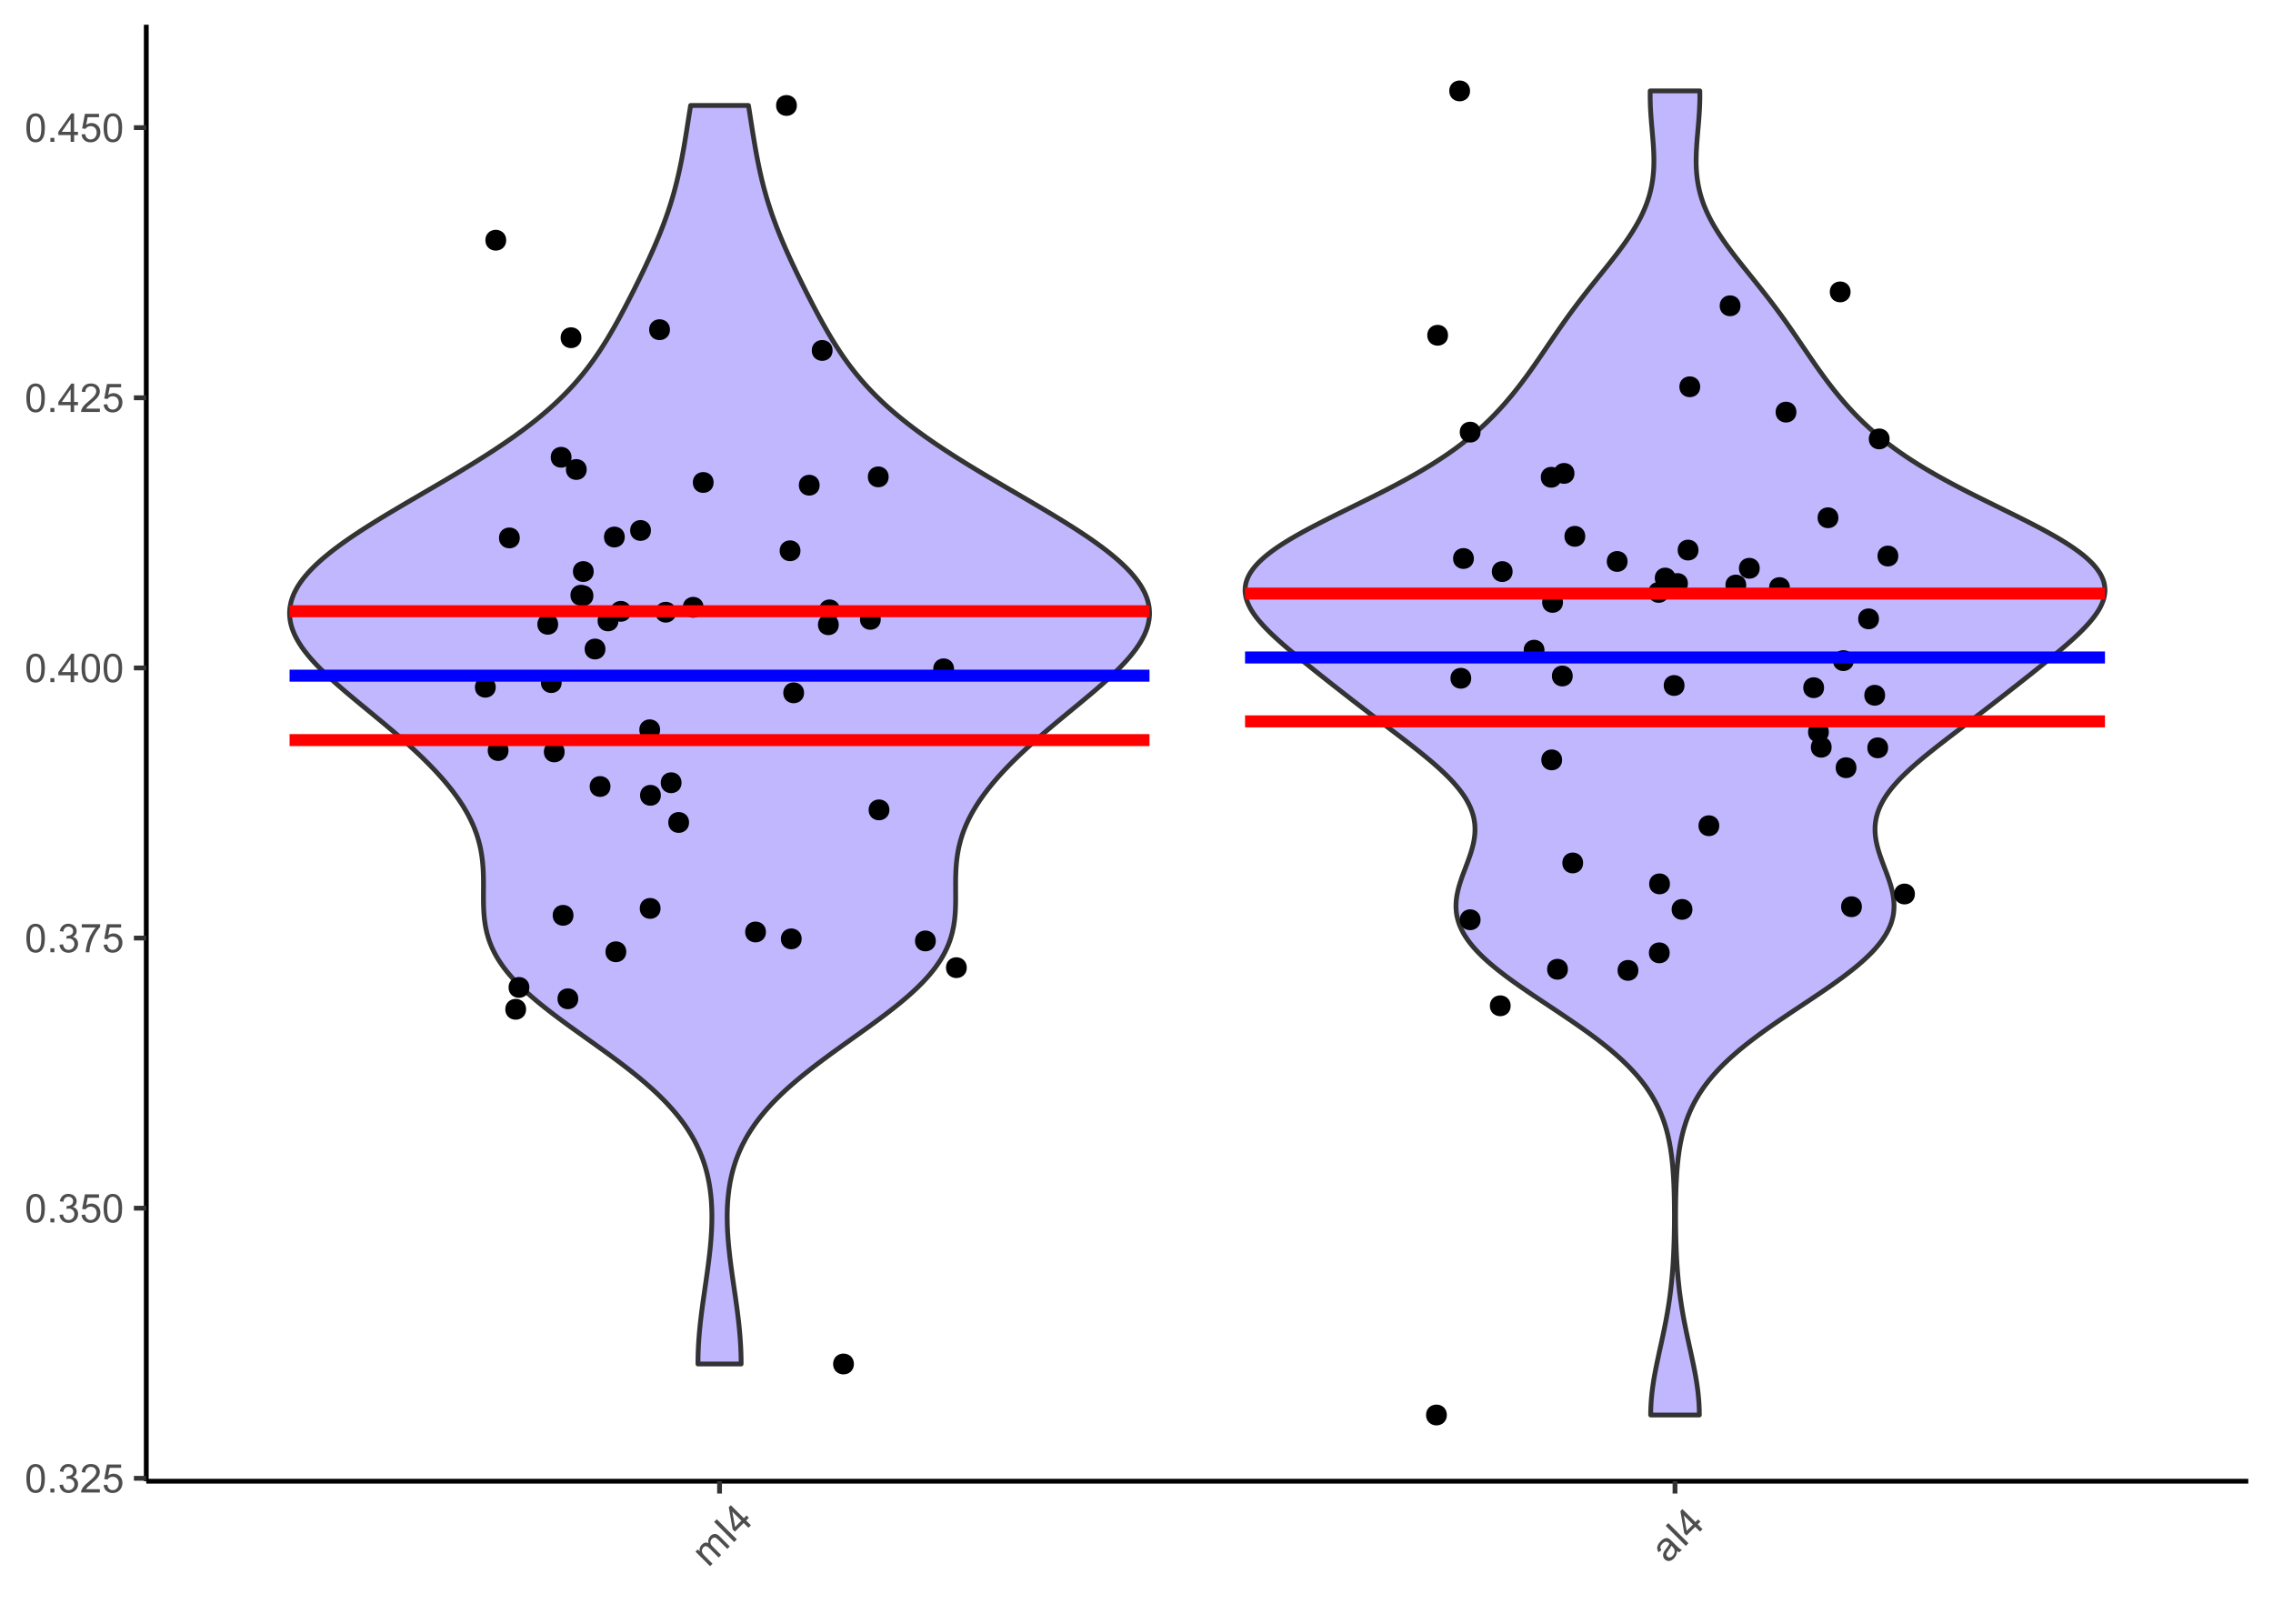 <?xml version="1.0" encoding="UTF-8"?>
<svg xmlns="http://www.w3.org/2000/svg" xmlns:xlink="http://www.w3.org/1999/xlink" width="504pt" height="360pt" viewBox="0 0 504 360" version="1.1">
<defs>
<g>
<symbol overflow="visible" id="glyph0-0">
<path style="stroke:none;" d="M 1.102 0 L 1.102 -5.5 L 5.5 -5.5 L 5.5 0 Z M 1.238 -0.137 L 5.363 -0.137 L 5.363 -5.363 L 1.238 -5.363 Z M 1.238 -0.137 "/>
</symbol>
<symbol overflow="visible" id="glyph0-1">
<path style="stroke:none;" d="M 0.367 -3.105 C 0.363 -3.848 0.438 -4.445 0.594 -4.902 C 0.742 -5.355 0.973 -5.707 1.277 -5.953 C 1.578 -6.199 1.957 -6.32 2.418 -6.324 C 2.754 -6.32 3.051 -6.254 3.309 -6.121 C 3.562 -5.984 3.773 -5.789 3.938 -5.531 C 4.102 -5.273 4.23 -4.961 4.328 -4.594 C 4.422 -4.227 4.469 -3.73 4.473 -3.105 C 4.469 -2.367 4.395 -1.77 4.242 -1.316 C 4.09 -0.859 3.863 -0.508 3.562 -0.262 C 3.258 -0.016 2.875 0.105 2.418 0.109 C 1.809 0.105 1.332 -0.109 0.988 -0.547 C 0.57 -1.066 0.363 -1.922 0.367 -3.105 Z M 1.16 -3.105 C 1.16 -2.07 1.281 -1.379 1.523 -1.039 C 1.766 -0.695 2.062 -0.527 2.418 -0.527 C 2.773 -0.527 3.074 -0.699 3.316 -1.043 C 3.559 -1.387 3.68 -2.074 3.68 -3.105 C 3.68 -4.145 3.559 -4.832 3.316 -5.172 C 3.074 -5.512 2.77 -5.684 2.41 -5.684 C 2.051 -5.684 1.77 -5.531 1.559 -5.234 C 1.293 -4.844 1.16 -4.137 1.16 -3.105 Z M 1.16 -3.105 "/>
</symbol>
<symbol overflow="visible" id="glyph0-2">
<path style="stroke:none;" d="M 0.801 0 L 0.801 -0.883 L 1.68 -0.883 L 1.68 0 Z M 0.801 0 "/>
</symbol>
<symbol overflow="visible" id="glyph0-3">
<path style="stroke:none;" d="M 0.371 -1.664 L 1.145 -1.766 C 1.23 -1.324 1.383 -1.008 1.598 -0.816 C 1.809 -0.621 2.066 -0.527 2.375 -0.527 C 2.734 -0.527 3.043 -0.652 3.297 -0.906 C 3.547 -1.156 3.672 -1.469 3.676 -1.844 C 3.672 -2.195 3.555 -2.488 3.324 -2.719 C 3.09 -2.949 2.797 -3.062 2.441 -3.066 C 2.293 -3.062 2.109 -3.035 1.895 -2.98 L 1.98 -3.66 C 2.031 -3.652 2.07 -3.648 2.105 -3.652 C 2.434 -3.648 2.73 -3.734 2.996 -3.91 C 3.254 -4.078 3.387 -4.344 3.391 -4.703 C 3.387 -4.984 3.289 -5.219 3.102 -5.406 C 2.906 -5.59 2.66 -5.684 2.359 -5.688 C 2.055 -5.684 1.805 -5.59 1.605 -5.402 C 1.402 -5.215 1.273 -4.93 1.219 -4.555 L 0.445 -4.691 C 0.539 -5.207 0.754 -5.609 1.09 -5.895 C 1.426 -6.18 1.844 -6.32 2.344 -6.324 C 2.688 -6.32 3.004 -6.246 3.293 -6.102 C 3.582 -5.953 3.801 -5.754 3.953 -5.5 C 4.105 -5.242 4.184 -4.973 4.184 -4.688 C 4.184 -4.414 4.109 -4.164 3.965 -3.945 C 3.816 -3.719 3.602 -3.543 3.316 -3.41 C 3.688 -3.324 3.977 -3.145 4.184 -2.875 C 4.391 -2.602 4.492 -2.262 4.496 -1.859 C 4.492 -1.305 4.293 -0.84 3.895 -0.461 C 3.492 -0.078 2.984 0.109 2.371 0.113 C 1.816 0.109 1.355 -0.051 0.992 -0.379 C 0.625 -0.707 0.418 -1.137 0.371 -1.664 Z M 0.371 -1.664 "/>
</symbol>
<symbol overflow="visible" id="glyph0-4">
<path style="stroke:none;" d="M 4.43 -0.742 L 4.43 0 L 0.266 0 C 0.258 -0.188 0.289 -0.367 0.355 -0.539 C 0.461 -0.82 0.629 -1.098 0.863 -1.375 C 1.094 -1.648 1.434 -1.965 1.879 -2.328 C 2.562 -2.887 3.023 -3.332 3.266 -3.664 C 3.5 -3.988 3.621 -4.301 3.625 -4.594 C 3.621 -4.898 3.512 -5.156 3.297 -5.367 C 3.074 -5.578 2.789 -5.684 2.441 -5.684 C 2.066 -5.684 1.77 -5.57 1.547 -5.348 C 1.32 -5.125 1.207 -4.816 1.207 -4.422 L 0.414 -4.504 C 0.465 -5.094 0.668 -5.543 1.027 -5.855 C 1.379 -6.164 1.855 -6.32 2.457 -6.324 C 3.059 -6.32 3.539 -6.152 3.891 -5.82 C 4.242 -5.484 4.418 -5.07 4.422 -4.578 C 4.418 -4.32 4.367 -4.074 4.266 -3.832 C 4.164 -3.59 3.992 -3.332 3.754 -3.062 C 3.512 -2.793 3.113 -2.426 2.562 -1.957 C 2.094 -1.566 1.797 -1.301 1.664 -1.16 C 1.531 -1.02 1.422 -0.879 1.34 -0.742 Z M 4.43 -0.742 "/>
</symbol>
<symbol overflow="visible" id="glyph0-5">
<path style="stroke:none;" d="M 0.367 -1.648 L 1.176 -1.719 C 1.234 -1.32 1.375 -1.023 1.594 -0.824 C 1.812 -0.625 2.078 -0.527 2.391 -0.527 C 2.762 -0.527 3.074 -0.668 3.336 -0.949 C 3.59 -1.23 3.719 -1.602 3.723 -2.066 C 3.719 -2.504 3.594 -2.852 3.348 -3.109 C 3.098 -3.363 2.773 -3.492 2.375 -3.492 C 2.125 -3.492 1.902 -3.434 1.703 -3.32 C 1.5 -3.207 1.344 -3.062 1.23 -2.883 L 0.504 -2.977 L 1.113 -6.215 L 4.246 -6.215 L 4.246 -5.473 L 1.73 -5.473 L 1.391 -3.781 C 1.766 -4.039 2.164 -4.172 2.582 -4.176 C 3.129 -4.172 3.594 -3.98 3.973 -3.605 C 4.352 -3.223 4.539 -2.734 4.543 -2.137 C 4.539 -1.562 4.375 -1.07 4.043 -0.656 C 3.637 -0.148 3.086 0.105 2.391 0.109 C 1.816 0.105 1.348 -0.051 0.984 -0.371 C 0.621 -0.691 0.414 -1.117 0.367 -1.648 Z M 0.367 -1.648 "/>
</symbol>
<symbol overflow="visible" id="glyph0-6">
<path style="stroke:none;" d="M 0.418 -5.473 L 0.418 -6.219 L 4.496 -6.219 L 4.496 -5.617 C 4.09 -5.188 3.691 -4.621 3.301 -3.914 C 2.902 -3.203 2.602 -2.473 2.391 -1.73 C 2.234 -1.199 2.133 -0.625 2.094 0 L 1.297 0 C 1.305 -0.492 1.402 -1.09 1.59 -1.793 C 1.773 -2.496 2.043 -3.172 2.391 -3.824 C 2.738 -4.477 3.109 -5.027 3.504 -5.473 Z M 0.418 -5.473 "/>
</symbol>
<symbol overflow="visible" id="glyph0-7">
<path style="stroke:none;" d="M 2.844 0 L 2.844 -1.508 L 0.113 -1.508 L 0.113 -2.219 L 2.988 -6.301 L 3.617 -6.301 L 3.617 -2.219 L 4.469 -2.219 L 4.469 -1.508 L 3.617 -1.508 L 3.617 0 Z M 2.844 -2.219 L 2.844 -5.059 L 0.871 -2.219 Z M 2.844 -2.219 "/>
</symbol>
<symbol overflow="visible" id="glyph1-0">
<path style="stroke:none;" d="M 0.777 -0.777 L -3.109 -4.668 L 0 -7.777 L 3.891 -3.891 Z M 0.777 -0.973 L 3.695 -3.891 L 0 -7.582 L -2.918 -4.668 Z M 0.777 -0.973 "/>
</symbol>
<symbol overflow="visible" id="glyph1-1">
<path style="stroke:none;" d="M 0.41 -0.41 L -2.816 -3.637 L -2.328 -4.125 L -1.875 -3.672 C -1.93 -3.93 -1.922 -4.191 -1.852 -4.457 C -1.777 -4.719 -1.633 -4.957 -1.422 -5.176 C -1.18 -5.41 -0.934 -5.559 -0.684 -5.613 C -0.43 -5.668 -0.188 -5.637 0.055 -5.523 C -0.07 -6.152 0.074 -6.672 0.484 -7.086 C 0.801 -7.402 1.137 -7.562 1.488 -7.559 C 1.84 -7.551 2.199 -7.363 2.566 -6.996 L 4.781 -4.781 L 4.238 -4.238 L 2.207 -6.27 C 1.984 -6.488 1.809 -6.625 1.68 -6.688 C 1.547 -6.746 1.406 -6.762 1.254 -6.73 C 1.102 -6.695 0.961 -6.613 0.84 -6.488 C 0.609 -6.258 0.496 -5.996 0.5 -5.695 C 0.496 -5.395 0.664 -5.078 1 -4.75 L 2.875 -2.875 L 2.328 -2.328 L 0.23 -4.426 C -0.012 -4.664 -0.234 -4.801 -0.449 -4.836 C -0.656 -4.867 -0.863 -4.785 -1.07 -4.582 C -1.223 -4.426 -1.324 -4.242 -1.375 -4.031 C -1.422 -3.82 -1.398 -3.605 -1.301 -3.391 C -1.203 -3.176 -1.008 -2.922 -0.719 -2.633 L 0.957 -0.957 Z M 0.41 -0.41 "/>
</symbol>
<symbol overflow="visible" id="glyph1-2">
<path style="stroke:none;" d="M 0.582 -0.582 L -3.875 -5.035 L -3.285 -5.625 L 1.168 -1.168 Z M 0.582 -0.582 "/>
</symbol>
<symbol overflow="visible" id="glyph1-3">
<path style="stroke:none;" d="M 2.012 -2.012 L 0.945 -3.078 L -0.988 -1.145 L -1.488 -1.648 L -2.344 -6.566 L -1.895 -7.012 L 0.992 -4.125 L 1.594 -4.727 L 2.094 -4.227 L 1.492 -3.625 L 2.559 -2.559 Z M 0.445 -3.578 L -1.566 -5.586 L -0.949 -2.184 Z M 0.445 -3.578 "/>
</symbol>
<symbol overflow="visible" id="glyph1-4">
<path style="stroke:none;" d="M 2.117 -2.914 C 2.082 -2.535 2.008 -2.219 1.895 -1.965 C 1.777 -1.703 1.613 -1.469 1.402 -1.254 C 1.043 -0.898 0.684 -0.711 0.32 -0.695 C -0.043 -0.676 -0.355 -0.801 -0.625 -1.074 C -0.781 -1.23 -0.891 -1.414 -0.949 -1.617 C -1.008 -1.82 -1.016 -2.02 -0.98 -2.215 C -0.941 -2.41 -0.871 -2.598 -0.77 -2.785 C -0.684 -2.918 -0.551 -3.109 -0.363 -3.355 C 0.023 -3.844 0.285 -4.23 0.422 -4.52 C 0.348 -4.59 0.301 -4.641 0.281 -4.664 C 0.062 -4.887 -0.145 -4.992 -0.344 -4.98 C -0.605 -4.965 -0.875 -4.816 -1.152 -4.543 C -1.406 -4.281 -1.551 -4.047 -1.586 -3.836 C -1.613 -3.621 -1.543 -3.371 -1.379 -3.086 L -1.988 -2.625 C -2.164 -2.902 -2.27 -3.164 -2.301 -3.418 C -2.328 -3.668 -2.273 -3.938 -2.141 -4.227 C -2.004 -4.508 -1.801 -4.793 -1.523 -5.074 C -1.25 -5.348 -0.992 -5.539 -0.758 -5.648 C -0.516 -5.754 -0.309 -5.797 -0.133 -5.781 C 0.047 -5.762 0.227 -5.695 0.41 -5.582 C 0.52 -5.504 0.695 -5.344 0.941 -5.105 L 1.672 -4.375 C 2.176 -3.863 2.508 -3.555 2.668 -3.445 C 2.824 -3.332 3 -3.246 3.195 -3.195 L 2.625 -2.625 C 2.453 -2.68 2.281 -2.773 2.117 -2.914 Z M 0.852 -4.09 C 0.73 -3.809 0.504 -3.441 0.164 -2.988 C -0.027 -2.73 -0.148 -2.535 -0.203 -2.402 C -0.254 -2.27 -0.266 -2.137 -0.238 -2.008 C -0.211 -1.879 -0.152 -1.77 -0.059 -1.676 C 0.086 -1.527 0.262 -1.461 0.473 -1.477 C 0.68 -1.488 0.891 -1.598 1.102 -1.812 C 1.312 -2.02 1.453 -2.254 1.523 -2.512 C 1.594 -2.766 1.59 -3.012 1.512 -3.254 C 1.445 -3.434 1.289 -3.648 1.051 -3.891 Z M 0.852 -4.09 "/>
</symbol>
</g>
</defs>
<g id="surface349">
<rect x="0" y="0" width="504" height="360" style="fill:rgb(100%,100%,100%);fill-opacity:1;stroke:none;"/>
<rect x="0" y="0" width="504" height="360" style="fill:rgb(100%,100%,100%);fill-opacity:1;stroke:none;"/>
<path style="fill:none;stroke-width:1.067;stroke-linecap:round;stroke-linejoin:round;stroke:rgb(100%,100%,100%);stroke-opacity:1;stroke-miterlimit:10;" d="M 0 360 L 504 360 L 504 0 L 0 0 Z M 0 360 "/>
<path style="fill-rule:nonzero;fill:rgb(51.765%,43.922%,100%);fill-opacity:0.502;stroke-width:1.067;stroke-linecap:round;stroke-linejoin:round;stroke:rgb(20%,20%,20%);stroke-opacity:1;stroke-miterlimit:10;" d="M 154.762 302.41 L 154.762 301.867 L 154.777 300.773 L 154.809 299.68 L 154.832 299.137 L 154.887 298.043 L 154.957 296.949 L 155 296.406 L 155.043 295.859 L 155.09 295.312 L 155.141 294.766 L 155.195 294.223 L 155.25 293.676 L 155.309 293.129 L 155.371 292.582 L 155.438 292.035 L 155.504 291.492 L 155.57 290.945 L 155.645 290.398 L 155.715 289.852 L 155.789 289.305 L 155.863 288.762 L 156.098 287.121 L 156.176 286.578 L 156.332 285.484 L 156.414 284.938 L 156.492 284.391 L 156.57 283.848 L 156.805 282.207 L 156.879 281.66 L 156.953 281.117 L 157.164 279.477 L 157.23 278.934 L 157.355 277.84 L 157.473 276.746 L 157.523 276.203 L 157.574 275.656 L 157.621 275.109 L 157.664 274.562 L 157.703 274.016 L 157.734 273.473 L 157.77 272.926 L 157.816 271.832 L 157.832 271.289 L 157.844 270.742 L 157.852 270.195 L 157.852 269.648 L 157.848 269.102 L 157.836 268.559 L 157.82 268.012 L 157.797 267.465 L 157.77 266.918 L 157.734 266.371 L 157.691 265.828 L 157.641 265.281 L 157.582 264.734 L 157.516 264.188 L 157.445 263.645 L 157.363 263.098 L 157.273 262.551 L 157.176 262.004 L 157.066 261.457 L 156.949 260.914 L 156.828 260.367 L 156.688 259.82 L 156.543 259.273 L 156.387 258.727 L 156.219 258.184 L 156.039 257.637 L 155.852 257.09 L 155.648 256.543 L 155.434 256 L 155.211 255.453 L 154.969 254.906 L 154.719 254.359 L 154.457 253.812 L 154.18 253.27 L 153.891 252.723 L 153.586 252.176 L 153.266 251.629 L 152.934 251.082 L 152.586 250.539 L 152.227 249.992 L 151.852 249.445 L 151.461 248.898 L 151.051 248.355 L 150.633 247.809 L 150.195 247.262 L 149.746 246.715 L 149.281 246.168 L 148.797 245.625 L 148.301 245.078 L 147.793 244.531 L 147.262 243.984 L 146.719 243.438 L 146.168 242.895 L 145.594 242.348 L 145.008 241.801 L 144.41 241.254 L 143.793 240.711 L 143.172 240.164 L 142.531 239.617 L 141.879 239.07 L 141.215 238.523 L 140.539 237.98 L 139.852 237.434 L 139.156 236.887 L 138.449 236.34 L 137.734 235.793 L 137.012 235.25 L 136.277 234.703 L 134.793 233.609 L 134.039 233.066 L 133.285 232.52 L 131.762 231.426 L 130.996 230.879 L 130.23 230.336 L 128.699 229.242 L 127.938 228.695 L 127.176 228.152 L 126.418 227.605 L 125.668 227.059 L 124.922 226.512 L 124.18 225.965 L 123.449 225.422 L 122.727 224.875 L 122.012 224.328 L 121.309 223.781 L 120.617 223.234 L 119.938 222.691 L 119.273 222.145 L 118.621 221.598 L 117.98 221.051 L 117.359 220.508 L 116.754 219.961 L 116.16 219.414 L 115.594 218.867 L 115.039 218.32 L 114.5 217.777 L 113.988 217.23 L 113.488 216.684 L 113.012 216.137 L 112.555 215.59 L 112.117 215.047 L 111.699 214.5 L 111.309 213.953 L 110.93 213.406 L 110.574 212.863 L 110.242 212.316 L 109.926 211.77 L 109.637 211.223 L 109.363 210.676 L 109.105 210.133 L 108.875 209.586 L 108.656 209.039 L 108.457 208.492 L 108.281 207.945 L 108.117 207.402 L 107.965 206.855 L 107.84 206.309 L 107.723 205.762 L 107.621 205.219 L 107.535 204.672 L 107.461 204.125 L 107.395 203.578 L 107.344 203.031 L 107.301 202.488 L 107.266 201.941 L 107.219 200.848 L 107.207 200.301 L 107.199 199.758 L 107.195 199.211 L 107.195 198.117 L 107.199 197.574 L 107.203 197.027 L 107.203 195.934 L 107.199 195.387 L 107.195 194.844 L 107.184 194.297 L 107.168 193.75 L 107.148 193.203 L 107.121 192.656 L 107.082 192.113 L 107.039 191.566 L 106.988 191.02 L 106.926 190.473 L 106.855 189.93 L 106.773 189.383 L 106.68 188.836 L 106.578 188.289 L 106.465 187.742 L 106.336 187.199 L 106.195 186.652 L 106.043 186.105 L 105.879 185.559 L 105.703 185.012 L 105.508 184.469 L 105.301 183.922 L 105.086 183.375 L 104.852 182.828 L 104.605 182.285 L 104.352 181.738 L 104.074 181.191 L 103.789 180.645 L 103.492 180.098 L 103.176 179.555 L 102.848 179.008 L 102.512 178.461 L 102.156 177.914 L 101.789 177.367 L 101.41 176.824 L 101.016 176.277 L 100.613 175.73 L 100.199 175.184 L 99.77 174.641 L 99.328 174.094 L 98.875 173.547 L 98.41 173 L 97.938 172.453 L 97.449 171.91 L 96.953 171.363 L 96.449 170.816 L 95.926 170.27 L 95.398 169.723 L 94.863 169.18 L 94.312 168.633 L 93.758 168.086 L 93.191 167.539 L 92.613 166.996 L 92.031 166.449 L 91.441 165.902 L 90.84 165.355 L 90.234 164.809 L 89.621 164.266 L 89 163.719 L 88.375 163.172 L 87.102 162.078 L 86.457 161.535 L 85.812 160.988 L 85.16 160.441 L 84.504 159.895 L 83.844 159.352 L 82.523 158.258 L 81.859 157.711 L 81.199 157.164 L 80.535 156.621 L 79.871 156.074 L 79.215 155.527 L 78.555 154.98 L 77.902 154.434 L 77.254 153.891 L 76.609 153.344 L 75.969 152.797 L 75.34 152.25 L 74.715 151.707 L 74.102 151.16 L 73.496 150.613 L 72.902 150.066 L 72.32 149.52 L 71.75 148.977 L 71.191 148.43 L 70.652 147.883 L 70.121 147.336 L 69.617 146.793 L 69.125 146.246 L 68.645 145.699 L 68.195 145.152 L 67.762 144.605 L 67.344 144.062 L 66.957 143.516 L 66.59 142.969 L 66.242 142.422 L 65.926 141.875 L 65.633 141.332 L 65.359 140.785 L 65.121 140.238 L 64.906 139.691 L 64.719 139.148 L 64.562 138.602 L 64.43 138.055 L 64.332 137.508 L 64.266 136.961 L 64.219 136.418 L 64.211 135.871 L 64.234 135.324 L 64.281 134.777 L 64.367 134.23 L 64.48 133.688 L 64.617 133.141 L 64.801 132.594 L 65.004 132.047 L 65.234 131.504 L 65.508 130.957 L 65.805 130.41 L 66.125 129.863 L 66.488 129.316 L 66.871 128.773 L 67.281 128.227 L 67.73 127.68 L 68.199 127.133 L 68.691 126.586 L 69.219 126.043 L 69.766 125.496 L 70.34 124.949 L 70.941 124.402 L 71.559 123.859 L 72.207 123.312 L 72.875 122.766 L 73.559 122.219 L 74.27 121.672 L 75 121.129 L 75.742 120.582 L 76.512 120.035 L 77.297 119.488 L 78.09 118.941 L 78.906 118.398 L 79.734 117.852 L 80.574 117.305 L 81.43 116.758 L 82.293 116.215 L 83.168 115.668 L 84.055 115.121 L 84.949 114.574 L 85.852 114.027 L 86.762 113.484 L 87.68 112.938 L 88.602 112.391 L 89.527 111.844 L 90.457 111.297 L 91.387 110.754 L 92.324 110.207 L 93.258 109.66 L 94.195 109.113 L 95.129 108.57 L 96.066 108.023 L 98.855 106.383 L 99.777 105.84 L 100.695 105.293 L 101.609 104.746 L 102.516 104.199 L 103.414 103.652 L 104.309 103.109 L 105.195 102.562 L 106.074 102.016 L 106.941 101.469 L 107.801 100.926 L 108.648 100.379 L 109.488 99.832 L 110.316 99.285 L 111.137 98.738 L 111.941 98.195 L 112.734 97.648 L 113.52 97.102 L 114.289 96.555 L 115.043 96.008 L 115.793 95.465 L 116.523 94.918 L 117.238 94.371 L 117.949 93.824 L 118.637 93.281 L 119.312 92.734 L 119.98 92.188 L 120.629 91.641 L 121.266 91.094 L 121.891 90.551 L 122.496 90.004 L 123.094 89.457 L 123.676 88.91 L 124.242 88.363 L 124.801 87.82 L 125.344 87.273 L 125.871 86.727 L 126.391 86.18 L 126.898 85.637 L 127.391 85.09 L 127.871 84.543 L 128.34 83.996 L 128.801 83.449 L 129.25 82.906 L 129.684 82.359 L 130.113 81.812 L 130.531 81.266 L 130.938 80.719 L 131.336 80.176 L 131.73 79.629 L 132.109 79.082 L 132.484 78.535 L 132.852 77.992 L 133.211 77.445 L 133.562 76.898 L 133.91 76.352 L 134.25 75.805 L 134.586 75.262 L 134.914 74.715 L 135.238 74.168 L 135.559 73.621 L 135.875 73.074 L 136.188 72.531 L 136.496 71.984 L 136.801 71.438 L 137.102 70.891 L 137.398 70.348 L 137.695 69.801 L 137.984 69.254 L 138.277 68.707 L 138.566 68.16 L 138.852 67.617 L 139.137 67.07 L 139.699 65.977 L 139.977 65.434 L 140.531 64.34 L 140.805 63.793 L 141.074 63.246 L 141.348 62.703 L 141.617 62.156 L 142.414 60.516 L 142.676 59.973 L 142.938 59.426 L 143.195 58.879 L 143.449 58.332 L 143.703 57.789 L 143.957 57.242 L 144.203 56.695 L 144.453 56.148 L 144.695 55.602 L 144.938 55.059 L 145.176 54.512 L 145.41 53.965 L 145.871 52.871 L 146.098 52.328 L 146.32 51.781 L 146.539 51.234 L 146.75 50.688 L 146.961 50.145 L 147.168 49.598 L 147.371 49.051 L 147.57 48.504 L 147.766 47.957 L 147.957 47.414 L 148.145 46.867 L 148.504 45.773 L 148.68 45.227 L 148.848 44.684 L 149.176 43.59 L 149.332 43.043 L 149.484 42.5 L 149.633 41.953 L 149.777 41.406 L 149.918 40.859 L 150.055 40.312 L 150.188 39.77 L 150.445 38.676 L 150.688 37.582 L 150.801 37.039 L 151.027 35.945 L 151.133 35.398 L 151.238 34.855 L 151.441 33.762 L 151.637 32.668 L 151.73 32.125 L 151.824 31.578 L 152.094 29.938 L 152.184 29.395 L 152.441 27.754 L 152.527 27.211 L 152.871 25.023 L 152.957 24.48 L 153.047 23.934 L 153.133 23.387 L 165.961 23.387 L 166.051 23.934 L 166.137 24.48 L 166.223 25.023 L 166.566 27.211 L 166.652 27.754 L 166.91 29.395 L 167 29.938 L 167.27 31.578 L 167.363 32.125 L 167.457 32.668 L 167.652 33.762 L 167.855 34.855 L 167.961 35.398 L 168.18 36.492 L 168.293 37.039 L 168.41 37.582 L 168.527 38.129 L 168.648 38.676 L 168.906 39.77 L 169.039 40.312 L 169.176 40.859 L 169.316 41.406 L 169.461 41.953 L 169.613 42.5 L 169.766 43.043 L 169.922 43.59 L 170.082 44.137 L 170.246 44.684 L 170.418 45.227 L 170.59 45.773 L 170.949 46.867 L 171.137 47.414 L 171.328 47.957 L 171.523 48.504 L 171.723 49.051 L 171.926 49.598 L 172.133 50.145 L 172.344 50.688 L 172.559 51.234 L 172.777 51.781 L 173 52.328 L 173.223 52.871 L 173.684 53.965 L 173.918 54.512 L 174.156 55.059 L 174.398 55.602 L 174.641 56.148 L 175.391 57.789 L 175.645 58.332 L 176.418 59.973 L 176.68 60.516 L 177.211 61.609 L 177.75 62.703 L 178.02 63.246 L 178.84 64.887 L 179.117 65.434 L 179.398 65.977 L 179.676 66.523 L 179.961 67.07 L 180.242 67.617 L 180.531 68.16 L 180.816 68.707 L 181.695 70.348 L 181.996 70.891 L 182.297 71.438 L 182.602 71.984 L 182.91 72.531 L 183.219 73.074 L 183.535 73.621 L 183.855 74.168 L 184.18 74.715 L 184.508 75.262 L 184.844 75.805 L 185.184 76.352 L 185.531 76.898 L 186.242 77.992 L 186.609 78.535 L 186.984 79.082 L 187.367 79.629 L 187.758 80.176 L 188.156 80.719 L 188.562 81.266 L 188.984 81.812 L 189.41 82.359 L 189.844 82.906 L 190.297 83.449 L 190.754 83.996 L 191.223 84.543 L 191.707 85.09 L 192.199 85.637 L 192.703 86.18 L 193.223 86.727 L 193.75 87.273 L 194.293 87.82 L 194.852 88.363 L 195.418 88.91 L 196 89.457 L 196.598 90.004 L 197.203 90.551 L 197.828 91.094 L 198.469 91.641 L 199.113 92.188 L 199.781 92.734 L 200.457 93.281 L 201.148 93.824 L 201.855 94.371 L 202.574 94.918 L 203.301 95.465 L 204.051 96.008 L 204.805 96.555 L 205.574 97.102 L 206.359 97.648 L 207.152 98.195 L 207.957 98.738 L 208.777 99.285 L 209.605 99.832 L 210.445 100.379 L 211.297 100.926 L 212.152 101.469 L 213.023 102.016 L 213.898 102.562 L 214.785 103.109 L 215.68 103.652 L 216.578 104.199 L 217.484 104.746 L 218.398 105.293 L 219.316 105.84 L 220.238 106.383 L 222.098 107.477 L 223.965 108.57 L 224.898 109.113 L 226.773 110.207 L 227.707 110.754 L 228.641 111.297 L 229.566 111.844 L 230.496 112.391 L 232.332 113.484 L 233.242 114.027 L 234.145 114.574 L 235.039 115.121 L 235.926 115.668 L 236.801 116.215 L 237.664 116.758 L 238.523 117.305 L 239.359 117.852 L 240.188 118.398 L 241.004 118.941 L 241.801 119.488 L 242.582 120.035 L 243.352 120.582 L 244.094 121.129 L 244.824 121.672 L 245.535 122.219 L 246.219 122.766 L 246.891 123.312 L 247.535 123.859 L 248.152 124.402 L 248.754 124.949 L 249.328 125.496 L 249.875 126.043 L 250.402 126.586 L 250.898 127.133 L 251.363 127.68 L 251.812 128.227 L 252.223 128.773 L 252.605 129.316 L 252.969 129.863 L 253.289 130.41 L 253.586 130.957 L 253.859 131.504 L 254.09 132.047 L 254.297 132.594 L 254.477 133.141 L 254.613 133.688 L 254.73 134.23 L 254.816 134.777 L 254.859 135.324 L 254.883 135.871 L 254.875 136.418 L 254.832 136.961 L 254.766 137.508 L 254.664 138.055 L 254.531 138.602 L 254.379 139.148 L 254.188 139.691 L 253.973 140.238 L 253.734 140.785 L 253.465 141.332 L 253.168 141.875 L 252.855 142.422 L 252.504 142.969 L 252.137 143.516 L 251.75 144.062 L 251.332 144.605 L 250.898 145.152 L 250.449 145.699 L 249.969 146.246 L 249.48 146.793 L 248.973 147.336 L 248.441 147.883 L 247.902 148.43 L 247.348 148.977 L 246.773 149.52 L 246.195 150.066 L 245.598 150.613 L 244.992 151.16 L 244.379 151.707 L 243.758 152.25 L 243.125 152.797 L 242.488 153.344 L 241.844 153.891 L 241.191 154.434 L 240.539 154.98 L 239.883 155.527 L 239.223 156.074 L 238.559 156.621 L 237.898 157.164 L 236.57 158.258 L 235.25 159.352 L 234.59 159.895 L 233.285 160.988 L 232.637 161.535 L 231.992 162.078 L 231.355 162.625 L 230.723 163.172 L 230.094 163.719 L 229.473 164.266 L 228.859 164.809 L 228.254 165.355 L 227.652 165.902 L 227.062 166.449 L 226.48 166.996 L 225.902 167.539 L 225.34 168.086 L 224.781 168.633 L 224.23 169.18 L 223.695 169.723 L 223.168 170.27 L 222.648 170.816 L 222.141 171.363 L 221.645 171.91 L 221.156 172.453 L 220.684 173 L 220.219 173.547 L 219.766 174.094 L 219.328 174.641 L 218.895 175.184 L 218.48 175.73 L 218.078 176.277 L 217.684 176.824 L 217.305 177.367 L 216.941 177.914 L 216.586 178.461 L 216.246 179.008 L 215.922 179.555 L 215.605 180.098 L 215.305 180.645 L 215.02 181.191 L 214.742 181.738 L 214.488 182.285 L 214.242 182.828 L 214.008 183.375 L 213.793 183.922 L 213.586 184.469 L 213.395 185.012 L 213.219 185.559 L 213.051 186.105 L 212.898 186.652 L 212.762 187.199 L 212.633 187.742 L 212.516 188.289 L 212.414 188.836 L 212.32 189.383 L 212.238 189.93 L 212.168 190.473 L 212.105 191.02 L 212.055 191.566 L 212.012 192.113 L 211.973 192.656 L 211.926 193.75 L 211.91 194.297 L 211.898 194.844 L 211.895 195.387 L 211.891 195.934 L 211.891 196.48 L 211.895 197.027 L 211.895 197.574 L 211.898 198.117 L 211.898 199.211 L 211.895 199.758 L 211.887 200.301 L 211.875 200.848 L 211.855 201.395 L 211.828 201.941 L 211.797 202.488 L 211.75 203.031 L 211.699 203.578 L 211.637 204.125 L 211.559 204.672 L 211.477 205.219 L 211.371 205.762 L 211.254 206.309 L 211.129 206.855 L 210.977 207.402 L 210.816 207.945 L 210.641 208.492 L 210.438 209.039 L 210.223 209.586 L 209.988 210.133 L 209.73 210.676 L 209.461 211.223 L 209.168 211.77 L 208.852 212.316 L 208.52 212.863 L 208.164 213.406 L 207.785 213.953 L 207.395 214.5 L 206.977 215.047 L 206.539 215.59 L 206.086 216.137 L 205.605 216.684 L 205.105 217.23 L 204.594 217.777 L 204.055 218.32 L 203.504 218.867 L 202.934 219.414 L 202.34 219.961 L 201.734 220.508 L 201.117 221.051 L 200.473 221.598 L 199.824 222.145 L 199.156 222.691 L 198.477 223.234 L 197.785 223.781 L 197.082 224.328 L 196.367 224.875 L 195.645 225.422 L 194.914 225.965 L 194.172 226.512 L 193.426 227.059 L 192.676 227.605 L 191.918 228.152 L 191.156 228.695 L 190.395 229.242 L 188.863 230.336 L 188.098 230.879 L 187.332 231.426 L 186.57 231.973 L 185.055 233.066 L 184.301 233.609 L 183.559 234.156 L 182.82 234.703 L 182.086 235.25 L 181.363 235.793 L 180.645 236.34 L 179.938 236.887 L 179.242 237.434 L 178.555 237.98 L 177.879 238.523 L 177.219 239.07 L 176.562 239.617 L 175.926 240.164 L 175.301 240.711 L 174.684 241.254 L 174.086 241.801 L 173.504 242.348 L 172.93 242.895 L 172.375 243.438 L 171.832 243.984 L 171.305 244.531 L 170.793 245.078 L 170.297 245.625 L 169.812 246.168 L 169.352 246.715 L 168.898 247.262 L 168.461 247.809 L 168.043 248.355 L 167.637 248.898 L 167.242 249.445 L 166.871 249.992 L 166.508 250.539 L 166.16 251.082 L 165.828 251.629 L 165.508 252.176 L 165.207 252.723 L 164.918 253.27 L 164.637 253.812 L 164.375 254.359 L 164.125 254.906 L 163.883 255.453 L 163.66 256 L 163.449 256.543 L 163.242 257.09 L 163.055 257.637 L 162.879 258.184 L 162.707 258.727 L 162.555 259.273 L 162.406 259.82 L 162.27 260.367 L 162.145 260.914 L 162.027 261.457 L 161.918 262.004 L 161.82 262.551 L 161.73 263.098 L 161.648 263.645 L 161.578 264.188 L 161.512 264.734 L 161.453 265.281 L 161.406 265.828 L 161.359 266.371 L 161.324 266.918 L 161.297 267.465 L 161.273 268.012 L 161.258 268.559 L 161.25 269.102 L 161.242 269.648 L 161.25 270.742 L 161.262 271.289 L 161.281 271.832 L 161.301 272.379 L 161.328 272.926 L 161.359 273.473 L 161.395 274.016 L 161.43 274.562 L 161.477 275.109 L 161.52 275.656 L 161.57 276.203 L 161.625 276.746 L 161.68 277.293 L 161.738 277.84 L 161.863 278.934 L 161.93 279.477 L 162.141 281.117 L 162.215 281.66 L 162.293 282.207 L 162.367 282.754 L 162.523 283.848 L 162.602 284.391 L 162.68 284.938 L 162.762 285.484 L 162.918 286.578 L 163 287.121 L 163.078 287.668 L 163.152 288.215 L 163.23 288.762 L 163.305 289.305 L 163.453 290.398 L 163.523 290.945 L 163.59 291.492 L 163.656 292.035 L 163.723 292.582 L 163.785 293.129 L 163.844 293.676 L 163.898 294.223 L 163.953 294.766 L 164.004 295.312 L 164.098 296.406 L 164.137 296.949 L 164.207 298.043 L 164.262 299.137 L 164.285 299.68 L 164.316 300.773 L 164.328 301.32 L 164.332 301.867 L 164.336 302.41 Z M 154.762 302.41 "/>
<path style="fill-rule:nonzero;fill:rgb(51.765%,43.922%,100%);fill-opacity:0.502;stroke-width:1.067;stroke-linecap:round;stroke-linejoin:round;stroke:rgb(20%,20%,20%);stroke-opacity:1;stroke-miterlimit:10;" d="M 366.012 313.719 L 366.016 313.145 L 366.027 312.57 L 366.047 311.996 L 366.078 311.422 L 366.113 310.848 L 366.152 310.273 L 366.207 309.699 L 366.262 309.121 L 366.328 308.547 L 366.398 307.973 L 366.477 307.398 L 366.559 306.824 L 366.648 306.25 L 366.742 305.676 L 366.945 304.527 L 367.055 303.953 L 367.281 302.805 L 367.398 302.23 L 367.641 301.082 L 367.766 300.504 L 368.141 298.781 L 368.27 298.207 L 368.52 297.059 L 368.641 296.484 L 368.766 295.91 L 368.887 295.336 L 369.121 294.188 L 369.348 293.039 L 369.457 292.461 L 369.562 291.887 L 369.664 291.312 L 369.859 290.164 L 370.039 289.016 L 370.125 288.441 L 370.207 287.867 L 370.285 287.293 L 370.359 286.719 L 370.5 285.57 L 370.625 284.422 L 370.68 283.844 L 370.734 283.27 L 370.785 282.695 L 370.879 281.547 L 370.918 280.973 L 370.961 280.398 L 370.996 279.824 L 371.09 278.102 L 371.16 276.379 L 371.18 275.805 L 371.199 275.227 L 371.23 274.078 L 371.242 273.504 L 371.25 272.93 L 371.262 272.355 L 371.27 271.781 L 371.281 270.059 L 371.281 268.91 L 371.273 267.762 L 371.27 267.184 L 371.262 266.609 L 371.227 264.887 L 371.211 264.312 L 371.172 263.164 L 371.148 262.59 L 371.121 262.016 L 371.059 260.867 L 370.98 259.719 L 370.934 259.145 L 370.887 258.566 L 370.832 257.992 L 370.773 257.418 L 370.711 256.844 L 370.641 256.27 L 370.562 255.695 L 370.48 255.121 L 370.391 254.547 L 370.289 253.973 L 370.184 253.398 L 370.07 252.824 L 369.949 252.25 L 369.816 251.676 L 369.672 251.102 L 369.523 250.527 L 369.355 249.949 L 369.18 249.375 L 368.996 248.801 L 368.793 248.227 L 368.578 247.652 L 368.355 247.078 L 368.113 246.504 L 367.855 245.93 L 367.586 245.355 L 367.301 244.781 L 366.996 244.207 L 366.676 243.633 L 366.34 243.059 L 365.988 242.484 L 365.613 241.91 L 365.223 241.332 L 364.816 240.758 L 364.383 240.184 L 363.934 239.609 L 363.469 239.035 L 362.984 238.461 L 362.473 237.887 L 361.945 237.312 L 361.402 236.738 L 360.836 236.164 L 360.246 235.59 L 359.645 235.016 L 359.02 234.441 L 358.375 233.867 L 357.711 233.289 L 357.035 232.715 L 356.332 232.141 L 355.613 231.566 L 354.883 230.992 L 354.137 230.418 L 353.371 229.844 L 352.594 229.27 L 351.805 228.695 L 350.996 228.121 L 350.18 227.547 L 349.355 226.973 L 348.52 226.398 L 347.676 225.824 L 346.824 225.25 L 345.969 224.672 L 345.109 224.098 L 343.383 222.949 L 342.516 222.375 L 341.652 221.801 L 339.934 220.652 L 339.086 220.078 L 338.242 219.504 L 337.41 218.93 L 336.586 218.355 L 335.777 217.781 L 334.977 217.207 L 334.195 216.633 L 333.434 216.055 L 332.684 215.48 L 331.953 214.906 L 331.25 214.332 L 330.566 213.758 L 329.902 213.184 L 329.266 212.609 L 328.66 212.035 L 328.074 211.461 L 327.516 210.887 L 326.992 210.312 L 326.496 209.738 L 326.027 209.164 L 325.59 208.59 L 325.191 208.016 L 324.82 207.438 L 324.477 206.863 L 324.172 206.289 L 323.902 205.715 L 323.656 205.141 L 323.445 204.566 L 323.273 203.992 L 323.125 203.418 L 323.004 202.844 L 322.926 202.27 L 322.871 201.695 L 322.844 201.121 L 322.844 200.547 L 322.875 199.973 L 322.926 199.395 L 323 198.82 L 323.102 198.246 L 323.223 197.672 L 323.355 197.098 L 323.512 196.523 L 323.684 195.949 L 323.867 195.375 L 324.059 194.801 L 324.262 194.227 L 324.473 193.652 L 324.688 193.078 L 324.906 192.504 L 325.121 191.93 L 325.34 191.355 L 325.551 190.777 L 325.758 190.203 L 325.953 189.629 L 326.145 189.055 L 326.316 188.48 L 326.477 187.906 L 326.625 187.332 L 326.754 186.758 L 326.855 186.184 L 326.941 185.609 L 327.008 185.035 L 327.047 184.461 L 327.055 183.887 L 327.043 183.312 L 327.008 182.738 L 326.934 182.16 L 326.836 181.586 L 326.711 181.012 L 326.551 180.438 L 326.359 179.863 L 326.141 179.289 L 325.895 178.715 L 325.609 178.141 L 325.301 177.566 L 324.965 176.992 L 324.59 176.418 L 324.191 175.844 L 323.766 175.27 L 323.312 174.695 L 322.828 174.121 L 322.324 173.543 L 321.801 172.969 L 321.242 172.395 L 320.668 171.82 L 320.074 171.246 L 319.461 170.672 L 318.824 170.098 L 318.18 169.523 L 317.516 168.949 L 316.836 168.375 L 316.145 167.801 L 315.441 167.227 L 314.73 166.652 L 314.008 166.078 L 313.277 165.5 L 312.543 164.926 L 311.801 164.352 L 310.309 163.203 L 308.047 161.48 L 307.289 160.906 L 303.52 158.035 L 302.77 157.461 L 302.023 156.883 L 300.531 155.734 L 299.789 155.16 L 297.574 153.438 L 296.84 152.863 L 296.109 152.289 L 295.375 151.715 L 294.648 151.141 L 293.918 150.566 L 293.195 149.992 L 292.469 149.418 L 291.746 148.844 L 291.027 148.266 L 289.598 147.117 L 288.887 146.543 L 288.184 145.969 L 287.484 145.395 L 286.789 144.82 L 286.105 144.246 L 285.426 143.672 L 284.754 143.098 L 284.098 142.523 L 283.457 141.949 L 282.824 141.375 L 282.207 140.801 L 281.609 140.227 L 281.031 139.648 L 280.469 139.074 L 279.941 138.5 L 279.434 137.926 L 278.949 137.352 L 278.496 136.777 L 278.082 136.203 L 277.695 135.629 L 277.34 135.055 L 277.035 134.48 L 276.766 133.906 L 276.531 133.332 L 276.348 132.758 L 276.215 132.184 L 276.121 131.605 L 276.07 131.031 L 276.086 130.457 L 276.148 129.883 L 276.25 129.309 L 276.418 128.734 L 276.641 128.16 L 276.91 127.586 L 277.23 127.012 L 277.617 126.438 L 278.055 125.863 L 278.535 125.289 L 279.078 124.715 L 279.676 124.141 L 280.312 123.566 L 281 122.988 L 281.746 122.414 L 282.527 121.84 L 283.348 121.266 L 284.223 120.691 L 285.133 120.117 L 286.074 119.543 L 287.051 118.969 L 288.066 118.395 L 289.105 117.82 L 290.168 117.246 L 291.258 116.672 L 292.367 116.098 L 293.488 115.523 L 294.629 114.949 L 295.781 114.371 L 296.941 113.797 L 298.105 113.223 L 299.277 112.648 L 301.613 111.5 L 302.777 110.926 L 303.934 110.352 L 305.082 109.777 L 306.219 109.203 L 307.344 108.629 L 308.453 108.055 L 309.551 107.48 L 310.625 106.906 L 311.684 106.332 L 312.727 105.754 L 313.75 105.18 L 314.742 104.605 L 315.719 104.031 L 316.676 103.457 L 317.609 102.883 L 318.516 102.309 L 319.406 101.734 L 320.273 101.16 L 321.113 100.586 L 321.934 100.012 L 322.734 99.438 L 323.508 98.863 L 324.262 98.289 L 325 97.711 L 325.715 97.137 L 326.41 96.562 L 327.086 95.988 L 327.746 95.414 L 328.387 94.84 L 329.008 94.266 L 329.617 93.691 L 330.211 93.117 L 330.789 92.543 L 331.352 91.969 L 331.902 91.395 L 332.438 90.82 L 332.965 90.246 L 333.48 89.672 L 333.98 89.094 L 334.473 88.52 L 334.957 87.945 L 335.43 87.371 L 335.895 86.797 L 336.348 86.223 L 336.797 85.648 L 337.238 85.074 L 337.672 84.5 L 338.102 83.926 L 338.527 83.352 L 339.355 82.203 L 340.168 81.055 L 340.566 80.477 L 340.965 79.902 L 341.754 78.754 L 342.926 77.031 L 343.312 76.457 L 344.094 75.309 L 344.488 74.734 L 344.879 74.16 L 345.277 73.586 L 345.672 73.012 L 346.074 72.438 L 346.477 71.859 L 346.883 71.285 L 347.293 70.711 L 347.707 70.137 L 348.125 69.562 L 348.547 68.988 L 348.973 68.414 L 349.832 67.266 L 351.156 65.543 L 351.605 64.969 L 352.059 64.395 L 352.512 63.816 L 352.969 63.242 L 354.812 60.945 L 355.277 60.371 L 356.199 59.223 L 356.656 58.648 L 357.562 57.5 L 358.008 56.926 L 358.449 56.352 L 358.887 55.777 L 359.316 55.199 L 359.738 54.625 L 360.152 54.051 L 360.562 53.477 L 360.957 52.902 L 361.344 52.328 L 361.719 51.754 L 362.086 51.18 L 362.434 50.605 L 362.777 50.031 L 363.105 49.457 L 363.418 48.883 L 363.719 48.309 L 364.004 47.734 L 364.277 47.16 L 364.531 46.582 L 364.773 46.008 L 365.004 45.434 L 365.215 44.859 L 365.414 44.285 L 365.598 43.711 L 365.766 43.137 L 365.914 42.562 L 366.055 41.988 L 366.18 41.414 L 366.289 40.84 L 366.383 40.266 L 366.469 39.691 L 366.539 39.117 L 366.594 38.543 L 366.645 37.965 L 366.68 37.391 L 366.703 36.816 L 366.715 36.242 L 366.723 35.668 L 366.719 35.094 L 366.707 34.52 L 366.688 33.945 L 366.664 33.371 L 366.633 32.797 L 366.598 32.223 L 366.559 31.648 L 366.512 31.074 L 366.469 30.5 L 366.418 29.922 L 366.371 29.348 L 366.219 27.625 L 366.172 27.051 L 366.043 25.328 L 366.008 24.754 L 365.977 24.18 L 365.949 23.605 L 365.93 23.031 L 365.914 22.457 L 365.902 21.883 L 365.898 21.305 L 365.902 20.73 L 365.91 20.156 L 376.902 20.156 L 376.91 20.73 L 376.914 21.305 L 376.91 21.883 L 376.898 22.457 L 376.883 23.031 L 376.859 23.605 L 376.832 24.18 L 376.801 24.754 L 376.766 25.328 L 376.727 25.902 L 376.641 27.051 L 376.59 27.625 L 376.543 28.199 L 376.391 29.922 L 376.344 30.5 L 376.297 31.074 L 376.254 31.648 L 376.215 32.223 L 376.18 32.797 L 376.148 33.371 L 376.121 33.945 L 376.105 34.52 L 376.094 35.094 L 376.09 35.668 L 376.094 36.242 L 376.109 36.816 L 376.133 37.391 L 376.168 37.965 L 376.215 38.543 L 376.273 39.117 L 376.344 39.691 L 376.426 40.266 L 376.523 40.84 L 376.633 41.414 L 376.758 41.988 L 376.895 42.562 L 377.047 43.137 L 377.215 43.711 L 377.398 44.285 L 377.598 44.859 L 377.805 45.434 L 378.035 46.008 L 378.277 46.582 L 378.535 47.16 L 378.805 47.734 L 379.094 48.309 L 379.395 48.883 L 379.707 49.457 L 380.035 50.031 L 380.375 50.605 L 380.727 51.18 L 381.09 51.754 L 381.469 52.328 L 381.855 52.902 L 382.25 53.477 L 382.656 54.051 L 383.07 54.625 L 383.492 55.199 L 383.926 55.777 L 384.359 56.352 L 384.801 56.926 L 385.25 57.5 L 386.156 58.648 L 386.613 59.223 L 387.996 60.945 L 388.461 61.52 L 389.383 62.668 L 390.297 63.816 L 390.754 64.395 L 391.652 65.543 L 392.098 66.117 L 392.539 66.691 L 392.977 67.266 L 393.41 67.84 L 393.84 68.414 L 394.266 68.988 L 394.688 69.562 L 395.105 70.137 L 395.52 70.711 L 395.93 71.285 L 396.336 71.859 L 396.738 72.438 L 397.535 73.586 L 398.324 74.734 L 401.059 78.754 L 401.848 79.902 L 402.246 80.477 L 402.645 81.055 L 403.047 81.629 L 403.457 82.203 L 404.285 83.352 L 405.137 84.5 L 405.57 85.074 L 406.012 85.648 L 406.461 86.223 L 406.918 86.797 L 407.383 87.371 L 407.855 87.945 L 408.34 88.52 L 408.828 89.094 L 409.332 89.672 L 409.848 90.246 L 410.371 90.82 L 410.906 91.395 L 411.461 91.969 L 412.023 92.543 L 412.598 93.117 L 413.195 93.691 L 413.805 94.266 L 414.426 94.84 L 415.066 95.414 L 415.727 95.988 L 416.402 96.562 L 417.094 97.137 L 417.812 97.711 L 418.547 98.289 L 419.301 98.863 L 420.078 99.438 L 420.879 100.012 L 421.699 100.586 L 422.535 101.16 L 423.406 101.734 L 424.293 102.309 L 425.203 102.883 L 426.133 103.457 L 427.09 104.031 L 428.066 104.605 L 429.062 105.18 L 430.086 105.754 L 431.129 106.332 L 432.184 106.906 L 433.262 107.48 L 434.359 108.055 L 435.469 108.629 L 436.59 109.203 L 437.73 109.777 L 438.879 110.352 L 440.035 110.926 L 441.199 111.5 L 445.871 113.797 L 447.027 114.371 L 448.18 114.949 L 449.32 115.523 L 450.445 116.098 L 451.555 116.672 L 452.645 117.246 L 453.707 117.82 L 454.746 118.395 L 455.758 118.969 L 456.734 119.543 L 457.676 120.117 L 458.59 120.691 L 459.461 121.266 L 460.281 121.84 L 461.066 122.414 L 461.812 122.988 L 462.5 123.566 L 463.137 124.141 L 463.734 124.715 L 464.277 125.289 L 464.758 125.863 L 465.191 126.438 L 465.582 127.012 L 465.902 127.586 L 466.172 128.16 L 466.395 128.734 L 466.562 129.309 L 466.664 129.883 L 466.727 130.457 L 466.742 131.031 L 466.691 131.605 L 466.598 132.184 L 466.465 132.758 L 466.281 133.332 L 466.047 133.906 L 465.777 134.48 L 465.473 135.055 L 465.117 135.629 L 464.73 136.203 L 464.312 136.777 L 463.863 137.352 L 463.379 137.926 L 462.871 138.5 L 462.34 139.074 L 461.781 139.648 L 461.199 140.227 L 460.605 140.801 L 459.988 141.375 L 459.355 141.949 L 458.711 142.523 L 458.055 143.098 L 457.387 143.672 L 456.707 144.246 L 456.023 144.82 L 455.328 145.395 L 454.629 145.969 L 453.215 147.117 L 452.5 147.691 L 451.781 148.266 L 451.062 148.844 L 450.344 149.418 L 448.164 151.141 L 446.703 152.289 L 444.5 154.012 L 443.762 154.586 L 441.535 156.309 L 440.789 156.883 L 440.039 157.461 L 438.539 158.609 L 436.277 160.332 L 435.52 160.906 L 434.012 162.055 L 433.254 162.629 L 431.754 163.777 L 431.008 164.352 L 430.266 164.926 L 429.531 165.5 L 428.805 166.078 L 428.082 166.652 L 427.367 167.227 L 426.668 167.801 L 425.977 168.375 L 425.297 168.949 L 424.633 169.523 L 423.984 170.098 L 423.352 170.672 L 422.738 171.246 L 422.145 171.82 L 421.566 172.395 L 421.012 172.969 L 420.488 173.543 L 419.98 174.121 L 419.496 174.695 L 419.047 175.27 L 418.621 175.844 L 418.223 176.418 L 417.848 176.992 L 417.512 177.566 L 417.203 178.141 L 416.918 178.715 L 416.668 179.289 L 416.453 179.863 L 416.262 180.438 L 416.102 181.012 L 415.977 181.586 L 415.879 182.16 L 415.805 182.738 L 415.766 183.312 L 415.754 183.887 L 415.766 184.461 L 415.805 185.035 L 415.871 185.609 L 415.957 186.184 L 416.059 186.758 L 416.188 187.332 L 416.332 187.906 L 416.492 188.48 L 416.668 189.055 L 416.855 189.629 L 417.055 190.203 L 417.258 190.777 L 417.473 191.355 L 417.688 191.93 L 418.125 193.078 L 418.34 193.652 L 418.754 194.801 L 418.945 195.375 L 419.129 195.949 L 419.301 196.523 L 419.453 197.098 L 419.59 197.672 L 419.711 198.246 L 419.812 198.82 L 419.883 199.395 L 419.938 199.973 L 419.969 200.547 L 419.969 201.121 L 419.938 201.695 L 419.887 202.27 L 419.805 202.844 L 419.688 203.418 L 419.539 203.992 L 419.367 204.566 L 419.156 205.141 L 418.91 205.715 L 418.637 206.289 L 418.336 206.863 L 417.992 207.438 L 417.617 208.016 L 417.219 208.59 L 416.781 209.164 L 416.312 209.738 L 415.82 210.312 L 415.297 210.887 L 414.734 211.461 L 414.152 212.035 L 413.547 212.609 L 412.906 213.184 L 412.246 213.758 L 411.562 214.332 L 410.855 214.906 L 410.125 215.48 L 409.379 216.055 L 408.617 216.633 L 407.832 217.207 L 407.035 217.781 L 406.227 218.355 L 405.402 218.93 L 404.566 219.504 L 403.727 220.078 L 402.875 220.652 L 402.02 221.227 L 401.16 221.801 L 400.297 222.375 L 399.43 222.949 L 396.84 224.672 L 395.984 225.25 L 394.289 226.398 L 393.457 226.973 L 392.629 227.547 L 391.812 228.121 L 391.008 228.695 L 390.219 229.27 L 389.441 229.844 L 388.676 230.418 L 387.926 230.992 L 387.195 231.566 L 386.48 232.141 L 385.777 232.715 L 385.102 233.289 L 384.438 233.867 L 383.789 234.441 L 383.168 235.016 L 382.562 235.59 L 381.977 236.164 L 381.406 236.738 L 380.863 237.312 L 380.336 237.887 L 379.828 238.461 L 379.344 239.035 L 378.875 239.609 L 378.426 240.184 L 377.996 240.758 L 377.59 241.332 L 377.199 241.91 L 376.824 242.484 L 376.473 243.059 L 376.137 243.633 L 375.812 244.207 L 375.512 244.781 L 375.227 245.355 L 374.953 245.93 L 374.695 246.504 L 374.457 247.078 L 374.23 247.652 L 374.016 248.227 L 373.816 248.801 L 373.633 249.375 L 373.457 249.949 L 373.289 250.527 L 373.137 251.102 L 372.996 251.676 L 372.863 252.25 L 372.738 252.824 L 372.625 253.398 L 372.52 253.973 L 372.422 254.547 L 372.332 255.121 L 372.25 255.695 L 372.172 256.27 L 372.102 256.844 L 372.039 257.418 L 371.98 257.992 L 371.926 258.566 L 371.875 259.145 L 371.789 260.293 L 371.754 260.867 L 371.691 262.016 L 371.664 262.59 L 371.641 263.164 L 371.602 264.312 L 371.57 265.461 L 371.559 266.035 L 371.543 267.184 L 371.539 267.762 L 371.531 268.336 L 371.531 270.633 L 371.539 271.207 L 371.543 271.781 L 371.559 272.93 L 371.582 274.078 L 371.613 275.227 L 371.633 275.805 L 371.672 276.953 L 371.695 277.527 L 371.75 278.676 L 371.781 279.25 L 371.852 280.398 L 371.891 280.973 L 371.977 282.121 L 372.023 282.695 L 372.078 283.27 L 372.129 283.844 L 372.188 284.422 L 372.312 285.57 L 372.379 286.145 L 372.449 286.719 L 372.684 288.441 L 372.77 289.016 L 372.859 289.59 L 373.047 290.738 L 373.25 291.887 L 373.355 292.461 L 373.465 293.039 L 373.691 294.188 L 373.926 295.336 L 374.168 296.484 L 374.668 298.781 L 374.797 299.355 L 375.047 300.504 L 375.168 301.082 L 375.293 301.656 L 375.414 302.23 L 375.531 302.805 L 375.758 303.953 L 375.969 305.102 L 376.164 306.25 L 376.336 307.398 L 376.414 307.973 L 376.484 308.547 L 376.547 309.121 L 376.605 309.699 L 376.656 310.273 L 376.699 310.848 L 376.734 311.422 L 376.762 311.996 L 376.785 312.57 L 376.801 313.719 Z M 366.012 313.719 "/>
<path style="fill-rule:nonzero;fill:rgb(0%,0%,0%);fill-opacity:1;stroke-width:0.709;stroke-linecap:round;stroke-linejoin:round;stroke:rgb(0%,0%,0%);stroke-opacity:1;stroke-miterlimit:10;" d="M 143.984 117.609 C 143.984 120.215 140.074 120.215 140.074 117.609 C 140.074 115.004 143.984 115.004 143.984 117.609 "/>
<path style="fill-rule:nonzero;fill:rgb(0%,0%,0%);fill-opacity:1;stroke-width:0.709;stroke-linecap:round;stroke-linejoin:round;stroke:rgb(0%,0%,0%);stroke-opacity:1;stroke-miterlimit:10;" d="M 149.574 135.73 C 149.574 138.336 145.664 138.336 145.664 135.73 C 145.664 133.125 149.574 133.125 149.574 135.73 "/>
<path style="fill-rule:nonzero;fill:rgb(0%,0%,0%);fill-opacity:1;stroke-width:0.709;stroke-linecap:round;stroke-linejoin:round;stroke:rgb(0%,0%,0%);stroke-opacity:1;stroke-miterlimit:10;" d="M 124.848 166.707 C 124.848 169.312 120.941 169.312 120.941 166.707 C 120.941 164.102 124.848 164.102 124.848 166.707 "/>
<path style="fill-rule:nonzero;fill:rgb(0%,0%,0%);fill-opacity:1;stroke-width:0.709;stroke-linecap:round;stroke-linejoin:round;stroke:rgb(0%,0%,0%);stroke-opacity:1;stroke-miterlimit:10;" d="M 146.02 161.801 C 146.02 164.406 142.109 164.406 142.109 161.801 C 142.109 159.195 146.02 159.195 146.02 161.801 "/>
<path style="fill-rule:nonzero;fill:rgb(0%,0%,0%);fill-opacity:1;stroke-width:0.709;stroke-linecap:round;stroke-linejoin:round;stroke:rgb(0%,0%,0%);stroke-opacity:1;stroke-miterlimit:10;" d="M 138.516 211.02 C 138.516 213.625 134.605 213.625 134.605 211.02 C 134.605 208.41 138.516 208.41 138.516 211.02 "/>
<path style="fill-rule:nonzero;fill:rgb(0%,0%,0%);fill-opacity:1;stroke-width:0.709;stroke-linecap:round;stroke-linejoin:round;stroke:rgb(0%,0%,0%);stroke-opacity:1;stroke-miterlimit:10;" d="M 109.57 152.367 C 109.57 154.973 105.66 154.973 105.66 152.367 C 105.66 149.762 109.57 149.762 109.57 152.367 "/>
<path style="fill-rule:nonzero;fill:rgb(0%,0%,0%);fill-opacity:1;stroke-width:0.709;stroke-linecap:round;stroke-linejoin:round;stroke:rgb(0%,0%,0%);stroke-opacity:1;stroke-miterlimit:10;" d="M 123.41 138.41 C 123.41 141.016 119.5 141.016 119.5 138.41 C 119.5 135.805 123.41 135.805 123.41 138.41 "/>
<path style="fill-rule:nonzero;fill:rgb(0%,0%,0%);fill-opacity:1;stroke-width:0.709;stroke-linecap:round;stroke-linejoin:round;stroke:rgb(0%,0%,0%);stroke-opacity:1;stroke-miterlimit:10;" d="M 148.203 73.094 C 148.203 75.699 144.293 75.699 144.293 73.094 C 144.293 70.488 148.203 70.488 148.203 73.094 "/>
<path style="fill-rule:nonzero;fill:rgb(0%,0%,0%);fill-opacity:1;stroke-width:0.709;stroke-linecap:round;stroke-linejoin:round;stroke:rgb(0%,0%,0%);stroke-opacity:1;stroke-miterlimit:10;" d="M 169.484 206.629 C 169.484 209.234 165.574 209.234 165.574 206.629 C 165.574 204.023 169.484 204.023 169.484 206.629 "/>
<path style="fill-rule:nonzero;fill:rgb(0%,0%,0%);fill-opacity:1;stroke-width:0.709;stroke-linecap:round;stroke-linejoin:round;stroke:rgb(0%,0%,0%);stroke-opacity:1;stroke-miterlimit:10;" d="M 155.66 134.645 C 155.66 137.25 151.75 137.25 151.75 134.645 C 151.75 132.035 155.66 132.035 155.66 134.645 "/>
<path style="fill-rule:nonzero;fill:rgb(0%,0%,0%);fill-opacity:1;stroke-width:0.709;stroke-linecap:round;stroke-linejoin:round;stroke:rgb(0%,0%,0%);stroke-opacity:1;stroke-miterlimit:10;" d="M 146.117 201.402 C 146.117 204.012 142.207 204.012 142.207 201.402 C 142.207 198.797 146.117 198.797 146.117 201.402 "/>
<path style="fill-rule:nonzero;fill:rgb(0%,0%,0%);fill-opacity:1;stroke-width:0.709;stroke-linecap:round;stroke-linejoin:round;stroke:rgb(0%,0%,0%);stroke-opacity:1;stroke-miterlimit:10;" d="M 152.438 182.348 C 152.438 184.957 148.527 184.957 148.527 182.348 C 148.527 179.742 152.438 179.742 152.438 182.348 "/>
<path style="fill-rule:nonzero;fill:rgb(0%,0%,0%);fill-opacity:1;stroke-width:0.709;stroke-linecap:round;stroke-linejoin:round;stroke:rgb(0%,0%,0%);stroke-opacity:1;stroke-miterlimit:10;" d="M 127.871 221.441 C 127.871 224.047 123.961 224.047 123.961 221.441 C 123.961 218.836 127.871 218.836 127.871 221.441 "/>
<path style="fill-rule:nonzero;fill:rgb(0%,0%,0%);fill-opacity:1;stroke-width:0.709;stroke-linecap:round;stroke-linejoin:round;stroke:rgb(0%,0%,0%);stroke-opacity:1;stroke-miterlimit:10;" d="M 126.809 202.938 C 126.809 205.543 122.898 205.543 122.898 202.938 C 122.898 200.332 126.809 200.332 126.809 202.938 "/>
<path style="fill-rule:nonzero;fill:rgb(0%,0%,0%);fill-opacity:1;stroke-width:0.709;stroke-linecap:round;stroke-linejoin:round;stroke:rgb(0%,0%,0%);stroke-opacity:1;stroke-miterlimit:10;" d="M 177.137 122.113 C 177.137 124.719 173.227 124.719 173.227 122.113 C 173.227 119.508 177.137 119.508 177.137 122.113 "/>
<path style="fill-rule:nonzero;fill:rgb(0%,0%,0%);fill-opacity:1;stroke-width:0.709;stroke-linecap:round;stroke-linejoin:round;stroke:rgb(0%,0%,0%);stroke-opacity:1;stroke-miterlimit:10;" d="M 157.883 106.969 C 157.883 109.574 153.973 109.574 153.973 106.969 C 153.973 104.363 157.883 104.363 157.883 106.969 "/>
<path style="fill-rule:nonzero;fill:rgb(0%,0%,0%);fill-opacity:1;stroke-width:0.709;stroke-linecap:round;stroke-linejoin:round;stroke:rgb(0%,0%,0%);stroke-opacity:1;stroke-miterlimit:10;" d="M 194.945 137.32 C 194.945 139.926 191.035 139.926 191.035 137.32 C 191.035 134.711 194.945 134.711 194.945 137.32 "/>
<path style="fill-rule:nonzero;fill:rgb(0%,0%,0%);fill-opacity:1;stroke-width:0.709;stroke-linecap:round;stroke-linejoin:round;stroke:rgb(0%,0%,0%);stroke-opacity:1;stroke-miterlimit:10;" d="M 177.938 153.609 C 177.938 156.215 174.027 156.215 174.027 153.609 C 174.027 151 177.938 151 177.938 153.609 "/>
<path style="fill-rule:nonzero;fill:rgb(0%,0%,0%);fill-opacity:1;stroke-width:0.709;stroke-linecap:round;stroke-linejoin:round;stroke:rgb(0%,0%,0%);stroke-opacity:1;stroke-miterlimit:10;" d="M 177.406 208.156 C 177.406 210.762 173.5 210.762 173.5 208.156 C 173.5 205.547 177.406 205.547 177.406 208.156 "/>
<path style="fill-rule:nonzero;fill:rgb(0%,0%,0%);fill-opacity:1;stroke-width:0.709;stroke-linecap:round;stroke-linejoin:round;stroke:rgb(0%,0%,0%);stroke-opacity:1;stroke-miterlimit:10;" d="M 176.344 23.383 C 176.344 25.988 172.434 25.988 172.434 23.383 C 172.434 20.777 176.344 20.777 176.344 23.383 "/>
<path style="fill-rule:nonzero;fill:rgb(0%,0%,0%);fill-opacity:1;stroke-width:0.709;stroke-linecap:round;stroke-linejoin:round;stroke:rgb(0%,0%,0%);stroke-opacity:1;stroke-miterlimit:10;" d="M 111.887 53.258 C 111.887 55.867 107.98 55.867 107.98 53.258 C 107.98 50.652 111.887 50.652 111.887 53.258 "/>
<path style="fill-rule:nonzero;fill:rgb(0%,0%,0%);fill-opacity:1;stroke-width:0.709;stroke-linecap:round;stroke-linejoin:round;stroke:rgb(0%,0%,0%);stroke-opacity:1;stroke-miterlimit:10;" d="M 181.387 107.574 C 181.387 110.18 177.477 110.18 177.477 107.574 C 177.477 104.969 181.387 104.969 181.387 107.574 "/>
<path style="fill-rule:nonzero;fill:rgb(0%,0%,0%);fill-opacity:1;stroke-width:0.709;stroke-linecap:round;stroke-linejoin:round;stroke:rgb(0%,0%,0%);stroke-opacity:1;stroke-miterlimit:10;" d="M 114.902 119.262 C 114.902 121.867 110.992 121.867 110.992 119.262 C 110.992 116.656 114.902 116.656 114.902 119.262 "/>
<path style="fill-rule:nonzero;fill:rgb(0%,0%,0%);fill-opacity:1;stroke-width:0.709;stroke-linecap:round;stroke-linejoin:round;stroke:rgb(0%,0%,0%);stroke-opacity:1;stroke-miterlimit:10;" d="M 136.77 137.66 C 136.77 140.266 132.859 140.266 132.859 137.66 C 132.859 135.055 136.77 135.055 136.77 137.66 "/>
<path style="fill-rule:nonzero;fill:rgb(0%,0%,0%);fill-opacity:1;stroke-width:0.709;stroke-linecap:round;stroke-linejoin:round;stroke:rgb(0%,0%,0%);stroke-opacity:1;stroke-miterlimit:10;" d="M 112.402 166.402 C 112.402 169.008 108.496 169.008 108.496 166.402 C 108.496 163.797 112.402 163.797 112.402 166.402 "/>
<path style="fill-rule:nonzero;fill:rgb(0%,0%,0%);fill-opacity:1;stroke-width:0.709;stroke-linecap:round;stroke-linejoin:round;stroke:rgb(0%,0%,0%);stroke-opacity:1;stroke-miterlimit:10;" d="M 150.77 173.543 C 150.77 176.148 146.859 176.148 146.859 173.543 C 146.859 170.934 150.77 170.934 150.77 173.543 "/>
<path style="fill-rule:nonzero;fill:rgb(0%,0%,0%);fill-opacity:1;stroke-width:0.709;stroke-linecap:round;stroke-linejoin:round;stroke:rgb(0%,0%,0%);stroke-opacity:1;stroke-miterlimit:10;" d="M 116.301 223.773 C 116.301 226.379 112.391 226.379 112.391 223.773 C 112.391 221.164 116.301 221.164 116.301 223.773 "/>
<path style="fill-rule:nonzero;fill:rgb(0%,0%,0%);fill-opacity:1;stroke-width:0.709;stroke-linecap:round;stroke-linejoin:round;stroke:rgb(0%,0%,0%);stroke-opacity:1;stroke-miterlimit:10;" d="M 124.195 151.34 C 124.195 153.945 120.285 153.945 120.285 151.34 C 120.285 148.734 124.195 148.734 124.195 151.34 "/>
<path style="fill-rule:nonzero;fill:rgb(0%,0%,0%);fill-opacity:1;stroke-width:0.709;stroke-linecap:round;stroke-linejoin:round;stroke:rgb(0%,0%,0%);stroke-opacity:1;stroke-miterlimit:10;" d="M 139.609 135.535 C 139.609 138.145 135.699 138.145 135.699 135.535 C 135.699 132.93 139.609 132.93 139.609 135.535 "/>
<path style="fill-rule:nonzero;fill:rgb(0%,0%,0%);fill-opacity:1;stroke-width:0.709;stroke-linecap:round;stroke-linejoin:round;stroke:rgb(0%,0%,0%);stroke-opacity:1;stroke-miterlimit:10;" d="M 207.148 208.617 C 207.148 211.223 203.238 211.223 203.238 208.617 C 203.238 206.008 207.148 206.008 207.148 208.617 "/>
<path style="fill-rule:nonzero;fill:rgb(0%,0%,0%);fill-opacity:1;stroke-width:0.709;stroke-linecap:round;stroke-linejoin:round;stroke:rgb(0%,0%,0%);stroke-opacity:1;stroke-miterlimit:10;" d="M 131.297 126.715 C 131.297 129.324 127.387 129.324 127.387 126.715 C 127.387 124.109 131.297 124.109 131.297 126.715 "/>
<path style="fill-rule:nonzero;fill:rgb(0%,0%,0%);fill-opacity:1;stroke-width:0.709;stroke-linecap:round;stroke-linejoin:round;stroke:rgb(0%,0%,0%);stroke-opacity:1;stroke-miterlimit:10;" d="M 129.742 104.09 C 129.742 106.699 125.832 106.699 125.832 104.09 C 125.832 101.484 129.742 101.484 129.742 104.09 "/>
<path style="fill-rule:nonzero;fill:rgb(0%,0%,0%);fill-opacity:1;stroke-width:0.709;stroke-linecap:round;stroke-linejoin:round;stroke:rgb(0%,0%,0%);stroke-opacity:1;stroke-miterlimit:10;" d="M 133.895 143.895 C 133.895 146.5 129.984 146.5 129.984 143.895 C 129.984 141.289 133.895 141.289 133.895 143.895 "/>
<path style="fill-rule:nonzero;fill:rgb(0%,0%,0%);fill-opacity:1;stroke-width:0.709;stroke-linecap:round;stroke-linejoin:round;stroke:rgb(0%,0%,0%);stroke-opacity:1;stroke-miterlimit:10;" d="M 146.184 176.328 C 146.184 178.938 142.273 178.938 142.273 176.328 C 142.273 173.723 146.184 173.723 146.184 176.328 "/>
<path style="fill-rule:nonzero;fill:rgb(0%,0%,0%);fill-opacity:1;stroke-width:0.709;stroke-linecap:round;stroke-linejoin:round;stroke:rgb(0%,0%,0%);stroke-opacity:1;stroke-miterlimit:10;" d="M 196.859 179.559 C 196.859 182.164 192.949 182.164 192.949 179.559 C 192.949 176.953 196.859 176.953 196.859 179.559 "/>
<path style="fill-rule:nonzero;fill:rgb(0%,0%,0%);fill-opacity:1;stroke-width:0.709;stroke-linecap:round;stroke-linejoin:round;stroke:rgb(0%,0%,0%);stroke-opacity:1;stroke-miterlimit:10;" d="M 130.746 131.977 C 130.746 134.582 126.836 134.582 126.836 131.977 C 126.836 129.367 130.746 129.367 130.746 131.977 "/>
<path style="fill-rule:nonzero;fill:rgb(0%,0%,0%);fill-opacity:1;stroke-width:0.709;stroke-linecap:round;stroke-linejoin:round;stroke:rgb(0%,0%,0%);stroke-opacity:1;stroke-miterlimit:10;" d="M 128.57 74.875 C 128.57 77.48 124.66 77.48 124.66 74.875 C 124.66 72.266 128.57 72.266 128.57 74.875 "/>
<path style="fill-rule:nonzero;fill:rgb(0%,0%,0%);fill-opacity:1;stroke-width:0.709;stroke-linecap:round;stroke-linejoin:round;stroke:rgb(0%,0%,0%);stroke-opacity:1;stroke-miterlimit:10;" d="M 131.227 132.086 C 131.227 134.691 127.316 134.691 127.316 132.086 C 127.316 129.48 131.227 129.48 131.227 132.086 "/>
<path style="fill-rule:nonzero;fill:rgb(0%,0%,0%);fill-opacity:1;stroke-width:0.709;stroke-linecap:round;stroke-linejoin:round;stroke:rgb(0%,0%,0%);stroke-opacity:1;stroke-miterlimit:10;" d="M 214.016 214.543 C 214.016 217.148 210.109 217.148 210.109 214.543 C 210.109 211.938 214.016 211.938 214.016 214.543 "/>
<path style="fill-rule:nonzero;fill:rgb(0%,0%,0%);fill-opacity:1;stroke-width:0.709;stroke-linecap:round;stroke-linejoin:round;stroke:rgb(0%,0%,0%);stroke-opacity:1;stroke-miterlimit:10;" d="M 117.027 218.922 C 117.027 221.531 113.117 221.531 113.117 218.922 C 113.117 216.316 117.027 216.316 117.027 218.922 "/>
<path style="fill-rule:nonzero;fill:rgb(0%,0%,0%);fill-opacity:1;stroke-width:0.709;stroke-linecap:round;stroke-linejoin:round;stroke:rgb(0%,0%,0%);stroke-opacity:1;stroke-miterlimit:10;" d="M 135.012 174.375 C 135.012 176.98 131.102 176.98 131.102 174.375 C 131.102 171.77 135.012 171.77 135.012 174.375 "/>
<path style="fill-rule:nonzero;fill:rgb(0%,0%,0%);fill-opacity:1;stroke-width:0.709;stroke-linecap:round;stroke-linejoin:round;stroke:rgb(0%,0%,0%);stroke-opacity:1;stroke-miterlimit:10;" d="M 184.262 77.695 C 184.262 80.305 180.352 80.305 180.352 77.695 C 180.352 75.09 184.262 75.09 184.262 77.695 "/>
<path style="fill-rule:nonzero;fill:rgb(0%,0%,0%);fill-opacity:1;stroke-width:0.709;stroke-linecap:round;stroke-linejoin:round;stroke:rgb(0%,0%,0%);stroke-opacity:1;stroke-miterlimit:10;" d="M 211.191 148.289 C 211.191 150.895 207.281 150.895 207.281 148.289 C 207.281 145.68 211.191 145.68 211.191 148.289 "/>
<path style="fill-rule:nonzero;fill:rgb(0%,0%,0%);fill-opacity:1;stroke-width:0.709;stroke-linecap:round;stroke-linejoin:round;stroke:rgb(0%,0%,0%);stroke-opacity:1;stroke-miterlimit:10;" d="M 185.891 135.215 C 185.891 137.82 181.98 137.82 181.98 135.215 C 181.98 132.609 185.891 132.609 185.891 135.215 "/>
<path style="fill-rule:nonzero;fill:rgb(0%,0%,0%);fill-opacity:1;stroke-width:0.709;stroke-linecap:round;stroke-linejoin:round;stroke:rgb(0%,0%,0%);stroke-opacity:1;stroke-miterlimit:10;" d="M 138.18 119.062 C 138.18 121.672 134.27 121.672 134.27 119.062 C 134.27 116.457 138.18 116.457 138.18 119.062 "/>
<path style="fill-rule:nonzero;fill:rgb(0%,0%,0%);fill-opacity:1;stroke-width:0.709;stroke-linecap:round;stroke-linejoin:round;stroke:rgb(0%,0%,0%);stroke-opacity:1;stroke-miterlimit:10;" d="M 185.629 138.508 C 185.629 141.113 181.719 141.113 181.719 138.508 C 181.719 135.902 185.629 135.902 185.629 138.508 "/>
<path style="fill-rule:nonzero;fill:rgb(0%,0%,0%);fill-opacity:1;stroke-width:0.709;stroke-linecap:round;stroke-linejoin:round;stroke:rgb(0%,0%,0%);stroke-opacity:1;stroke-miterlimit:10;" d="M 196.691 105.727 C 196.691 108.332 192.781 108.332 192.781 105.727 C 192.781 103.121 196.691 103.121 196.691 105.727 "/>
<path style="fill-rule:nonzero;fill:rgb(0%,0%,0%);fill-opacity:1;stroke-width:0.709;stroke-linecap:round;stroke-linejoin:round;stroke:rgb(0%,0%,0%);stroke-opacity:1;stroke-miterlimit:10;" d="M 126.375 101.383 C 126.375 103.988 122.465 103.988 122.465 101.383 C 122.465 98.777 126.375 98.777 126.375 101.383 "/>
<path style="fill-rule:nonzero;fill:rgb(0%,0%,0%);fill-opacity:1;stroke-width:0.709;stroke-linecap:round;stroke-linejoin:round;stroke:rgb(0%,0%,0%);stroke-opacity:1;stroke-miterlimit:10;" d="M 188.988 302.41 C 188.988 305.02 185.078 305.02 185.078 302.41 C 185.078 299.805 188.988 299.805 188.988 302.41 "/>
<path style="fill-rule:nonzero;fill:rgb(0%,0%,0%);fill-opacity:1;stroke-width:0.709;stroke-linecap:round;stroke-linejoin:round;stroke:rgb(0%,0%,0%);stroke-opacity:1;stroke-miterlimit:10;" d="M 376.258 121.957 C 376.258 124.562 372.348 124.562 372.348 121.957 C 372.348 119.352 376.258 119.352 376.258 121.957 "/>
<path style="fill-rule:nonzero;fill:rgb(0%,0%,0%);fill-opacity:1;stroke-width:0.709;stroke-linecap:round;stroke-linejoin:round;stroke:rgb(0%,0%,0%);stroke-opacity:1;stroke-miterlimit:10;" d="M 396.531 130.273 C 396.531 132.879 392.621 132.879 392.621 130.273 C 392.621 127.668 396.531 127.668 396.531 130.273 "/>
<path style="fill-rule:nonzero;fill:rgb(0%,0%,0%);fill-opacity:1;stroke-width:0.709;stroke-linecap:round;stroke-linejoin:round;stroke:rgb(0%,0%,0%);stroke-opacity:1;stroke-miterlimit:10;" d="M 405.785 165.668 C 405.785 168.273 401.875 168.273 401.875 165.668 C 401.875 163.062 405.785 163.062 405.785 165.668 "/>
<path style="fill-rule:nonzero;fill:rgb(0%,0%,0%);fill-opacity:1;stroke-width:0.709;stroke-linecap:round;stroke-linejoin:round;stroke:rgb(0%,0%,0%);stroke-opacity:1;stroke-miterlimit:10;" d="M 417.641 154.148 C 417.641 156.754 413.73 156.754 413.73 154.148 C 413.73 151.539 417.641 151.539 417.641 154.148 "/>
<path style="fill-rule:nonzero;fill:rgb(0%,0%,0%);fill-opacity:1;stroke-width:0.709;stroke-linecap:round;stroke-linejoin:round;stroke:rgb(0%,0%,0%);stroke-opacity:1;stroke-miterlimit:10;" d="M 327.941 203.922 C 327.941 206.527 324.031 206.527 324.031 203.922 C 324.031 201.312 327.941 201.312 327.941 203.922 "/>
<path style="fill-rule:nonzero;fill:rgb(0%,0%,0%);fill-opacity:1;stroke-width:0.709;stroke-linecap:round;stroke-linejoin:round;stroke:rgb(0%,0%,0%);stroke-opacity:1;stroke-miterlimit:10;" d="M 410.691 146.469 C 410.691 149.074 406.781 149.074 406.781 146.469 C 406.781 143.859 410.691 143.859 410.691 146.469 "/>
<path style="fill-rule:nonzero;fill:rgb(0%,0%,0%);fill-opacity:1;stroke-width:0.709;stroke-linecap:round;stroke-linejoin:round;stroke:rgb(0%,0%,0%);stroke-opacity:1;stroke-miterlimit:10;" d="M 335.047 126.727 C 335.047 129.332 331.141 129.332 331.141 126.727 C 331.141 124.121 335.047 124.121 335.047 126.727 "/>
<path style="fill-rule:nonzero;fill:rgb(0%,0%,0%);fill-opacity:1;stroke-width:0.709;stroke-linecap:round;stroke-linejoin:round;stroke:rgb(0%,0%,0%);stroke-opacity:1;stroke-miterlimit:10;" d="M 320.727 74.332 C 320.727 76.941 316.82 76.941 316.82 74.332 C 316.82 71.727 320.727 71.727 320.727 74.332 "/>
<path style="fill-rule:nonzero;fill:rgb(0%,0%,0%);fill-opacity:1;stroke-width:0.709;stroke-linecap:round;stroke-linejoin:round;stroke:rgb(0%,0%,0%);stroke-opacity:1;stroke-miterlimit:10;" d="M 424.25 198.211 C 424.25 200.816 420.34 200.816 420.34 198.211 C 420.34 195.605 424.25 195.605 424.25 198.211 "/>
<path style="fill-rule:nonzero;fill:rgb(0%,0%,0%);fill-opacity:1;stroke-width:0.709;stroke-linecap:round;stroke-linejoin:round;stroke:rgb(0%,0%,0%);stroke-opacity:1;stroke-miterlimit:10;" d="M 369.727 131.34 C 369.727 133.945 365.82 133.945 365.82 131.34 C 365.82 128.734 369.727 128.734 369.727 131.34 "/>
<path style="fill-rule:nonzero;fill:rgb(0%,0%,0%);fill-opacity:1;stroke-width:0.709;stroke-linecap:round;stroke-linejoin:round;stroke:rgb(0%,0%,0%);stroke-opacity:1;stroke-miterlimit:10;" d="M 374.918 201.625 C 374.918 204.23 371.008 204.23 371.008 201.625 C 371.008 199.02 374.918 199.02 374.918 201.625 "/>
<path style="fill-rule:nonzero;fill:rgb(0%,0%,0%);fill-opacity:1;stroke-width:0.709;stroke-linecap:round;stroke-linejoin:round;stroke:rgb(0%,0%,0%);stroke-opacity:1;stroke-miterlimit:10;" d="M 380.871 183.074 C 380.871 185.68 376.961 185.68 376.961 183.074 C 376.961 180.465 380.871 180.465 380.871 183.074 "/>
<path style="fill-rule:nonzero;fill:rgb(0%,0%,0%);fill-opacity:1;stroke-width:0.709;stroke-linecap:round;stroke-linejoin:round;stroke:rgb(0%,0%,0%);stroke-opacity:1;stroke-miterlimit:10;" d="M 369.875 211.254 C 369.875 213.863 365.965 213.863 365.965 211.254 C 365.965 208.648 369.875 208.648 369.875 211.254 "/>
<path style="fill-rule:nonzero;fill:rgb(0%,0%,0%);fill-opacity:1;stroke-width:0.709;stroke-linecap:round;stroke-linejoin:round;stroke:rgb(0%,0%,0%);stroke-opacity:1;stroke-miterlimit:10;" d="M 412.492 201.031 C 412.492 203.637 408.582 203.637 408.582 201.031 C 408.582 198.426 412.492 198.426 412.492 201.031 "/>
<path style="fill-rule:nonzero;fill:rgb(0%,0%,0%);fill-opacity:1;stroke-width:0.709;stroke-linecap:round;stroke-linejoin:round;stroke:rgb(0%,0%,0%);stroke-opacity:1;stroke-miterlimit:10;" d="M 360.535 124.48 C 360.535 127.086 356.629 127.086 356.629 124.48 C 356.629 121.875 360.535 121.875 360.535 124.48 "/>
<path style="fill-rule:nonzero;fill:rgb(0%,0%,0%);fill-opacity:1;stroke-width:0.709;stroke-linecap:round;stroke-linejoin:round;stroke:rgb(0%,0%,0%);stroke-opacity:1;stroke-miterlimit:10;" d="M 420.566 123.277 C 420.566 125.887 416.656 125.887 416.656 123.277 C 416.656 120.672 420.566 120.672 420.566 123.277 "/>
<path style="fill-rule:nonzero;fill:rgb(0%,0%,0%);fill-opacity:1;stroke-width:0.709;stroke-linecap:round;stroke-linejoin:round;stroke:rgb(0%,0%,0%);stroke-opacity:1;stroke-miterlimit:10;" d="M 416.281 137.207 C 416.281 139.816 412.371 139.816 412.371 137.207 C 412.371 134.602 416.281 134.602 416.281 137.207 "/>
<path style="fill-rule:nonzero;fill:rgb(0%,0%,0%);fill-opacity:1;stroke-width:0.709;stroke-linecap:round;stroke-linejoin:round;stroke:rgb(0%,0%,0%);stroke-opacity:1;stroke-miterlimit:10;" d="M 404.105 152.469 C 404.105 155.074 400.195 155.074 400.195 152.469 C 400.195 149.863 404.105 149.863 404.105 152.469 "/>
<path style="fill-rule:nonzero;fill:rgb(0%,0%,0%);fill-opacity:1;stroke-width:0.709;stroke-linecap:round;stroke-linejoin:round;stroke:rgb(0%,0%,0%);stroke-opacity:1;stroke-miterlimit:10;" d="M 347.305 214.895 C 347.305 217.504 343.395 217.504 343.395 214.895 C 343.395 212.289 347.305 212.289 347.305 214.895 "/>
<path style="fill-rule:nonzero;fill:rgb(0%,0%,0%);fill-opacity:1;stroke-width:0.709;stroke-linecap:round;stroke-linejoin:round;stroke:rgb(0%,0%,0%);stroke-opacity:1;stroke-miterlimit:10;" d="M 325.609 20.156 C 325.609 22.766 321.699 22.766 321.699 20.156 C 321.699 17.551 325.609 17.551 325.609 20.156 "/>
<path style="fill-rule:nonzero;fill:rgb(0%,0%,0%);fill-opacity:1;stroke-width:0.709;stroke-linecap:round;stroke-linejoin:round;stroke:rgb(0%,0%,0%);stroke-opacity:1;stroke-miterlimit:10;" d="M 409.984 64.719 C 409.984 67.324 406.074 67.324 406.074 64.719 C 406.074 62.113 409.984 62.113 409.984 64.719 "/>
<path style="fill-rule:nonzero;fill:rgb(0%,0%,0%);fill-opacity:1;stroke-width:0.709;stroke-linecap:round;stroke-linejoin:round;stroke:rgb(0%,0%,0%);stroke-opacity:1;stroke-miterlimit:10;" d="M 397.973 91.371 C 397.973 93.977 394.066 93.977 394.066 91.371 C 394.066 88.766 397.973 88.766 397.973 91.371 "/>
<path style="fill-rule:nonzero;fill:rgb(0%,0%,0%);fill-opacity:1;stroke-width:0.709;stroke-linecap:round;stroke-linejoin:round;stroke:rgb(0%,0%,0%);stroke-opacity:1;stroke-miterlimit:10;" d="M 348.762 104.957 C 348.762 107.562 344.852 107.562 344.852 104.957 C 344.852 102.352 348.762 102.352 348.762 104.957 "/>
<path style="fill-rule:nonzero;fill:rgb(0%,0%,0%);fill-opacity:1;stroke-width:0.709;stroke-linecap:round;stroke-linejoin:round;stroke:rgb(0%,0%,0%);stroke-opacity:1;stroke-miterlimit:10;" d="M 327.934 95.809 C 327.934 98.418 324.023 98.418 324.023 95.809 C 324.023 93.203 327.934 93.203 327.934 95.809 "/>
<path style="fill-rule:nonzero;fill:rgb(0%,0%,0%);fill-opacity:1;stroke-width:0.709;stroke-linecap:round;stroke-linejoin:round;stroke:rgb(0%,0%,0%);stroke-opacity:1;stroke-miterlimit:10;" d="M 405.164 162.309 C 405.164 164.914 401.258 164.914 401.258 162.309 C 401.258 159.703 405.164 159.703 405.164 162.309 "/>
<path style="fill-rule:nonzero;fill:rgb(0%,0%,0%);fill-opacity:1;stroke-width:0.709;stroke-linecap:round;stroke-linejoin:round;stroke:rgb(0%,0%,0%);stroke-opacity:1;stroke-miterlimit:10;" d="M 342.113 144.152 C 342.113 146.762 338.203 146.762 338.203 144.152 C 338.203 141.547 342.113 141.547 342.113 144.152 "/>
<path style="fill-rule:nonzero;fill:rgb(0%,0%,0%);fill-opacity:1;stroke-width:0.709;stroke-linecap:round;stroke-linejoin:round;stroke:rgb(0%,0%,0%);stroke-opacity:1;stroke-miterlimit:10;" d="M 350.68 191.324 C 350.68 193.93 346.77 193.93 346.77 191.324 C 346.77 188.719 350.68 188.719 350.68 191.324 "/>
<path style="fill-rule:nonzero;fill:rgb(0%,0%,0%);fill-opacity:1;stroke-width:0.709;stroke-linecap:round;stroke-linejoin:round;stroke:rgb(0%,0%,0%);stroke-opacity:1;stroke-miterlimit:10;" d="M 325.871 150.379 C 325.871 152.984 321.965 152.984 321.965 150.379 C 321.965 147.773 325.871 147.773 325.871 150.379 "/>
<path style="fill-rule:nonzero;fill:rgb(0%,0%,0%);fill-opacity:1;stroke-width:0.709;stroke-linecap:round;stroke-linejoin:round;stroke:rgb(0%,0%,0%);stroke-opacity:1;stroke-miterlimit:10;" d="M 386.848 129.711 C 386.848 132.316 382.938 132.316 382.938 129.711 C 382.938 127.105 386.848 127.105 386.848 129.711 "/>
<path style="fill-rule:nonzero;fill:rgb(0%,0%,0%);fill-opacity:1;stroke-width:0.709;stroke-linecap:round;stroke-linejoin:round;stroke:rgb(0%,0%,0%);stroke-opacity:1;stroke-miterlimit:10;" d="M 369.934 195.969 C 369.934 198.574 366.023 198.574 366.023 195.969 C 366.023 193.359 369.934 193.359 369.934 195.969 "/>
<path style="fill-rule:nonzero;fill:rgb(0%,0%,0%);fill-opacity:1;stroke-width:0.709;stroke-linecap:round;stroke-linejoin:round;stroke:rgb(0%,0%,0%);stroke-opacity:1;stroke-miterlimit:10;" d="M 346.211 133.555 C 346.211 136.16 342.301 136.16 342.301 133.555 C 342.301 130.945 346.211 130.945 346.211 133.555 "/>
<path style="fill-rule:nonzero;fill:rgb(0%,0%,0%);fill-opacity:1;stroke-width:0.709;stroke-linecap:round;stroke-linejoin:round;stroke:rgb(0%,0%,0%);stroke-opacity:1;stroke-miterlimit:10;" d="M 418.637 97.312 C 418.637 99.918 414.727 99.918 414.727 97.312 C 414.727 94.707 418.637 94.707 418.637 97.312 "/>
<path style="fill-rule:nonzero;fill:rgb(0%,0%,0%);fill-opacity:1;stroke-width:0.709;stroke-linecap:round;stroke-linejoin:round;stroke:rgb(0%,0%,0%);stroke-opacity:1;stroke-miterlimit:10;" d="M 373.918 129.375 C 373.918 131.98 370.008 131.98 370.008 129.375 C 370.008 126.766 373.918 126.766 373.918 129.375 "/>
<path style="fill-rule:nonzero;fill:rgb(0%,0%,0%);fill-opacity:1;stroke-width:0.709;stroke-linecap:round;stroke-linejoin:round;stroke:rgb(0%,0%,0%);stroke-opacity:1;stroke-miterlimit:10;" d="M 418.312 165.801 C 418.312 168.41 414.402 168.41 414.402 165.801 C 414.402 163.195 418.312 163.195 418.312 165.801 "/>
<path style="fill-rule:nonzero;fill:rgb(0%,0%,0%);fill-opacity:1;stroke-width:0.709;stroke-linecap:round;stroke-linejoin:round;stroke:rgb(0%,0%,0%);stroke-opacity:1;stroke-miterlimit:10;" d="M 346.02 168.473 C 346.02 171.078 342.109 171.078 342.109 168.473 C 342.109 165.867 346.02 165.867 346.02 168.473 "/>
<path style="fill-rule:nonzero;fill:rgb(0%,0%,0%);fill-opacity:1;stroke-width:0.709;stroke-linecap:round;stroke-linejoin:round;stroke:rgb(0%,0%,0%);stroke-opacity:1;stroke-miterlimit:10;" d="M 389.84 125.992 C 389.84 128.598 385.93 128.598 385.93 125.992 C 385.93 123.387 389.84 123.387 389.84 125.992 "/>
<path style="fill-rule:nonzero;fill:rgb(0%,0%,0%);fill-opacity:1;stroke-width:0.709;stroke-linecap:round;stroke-linejoin:round;stroke:rgb(0%,0%,0%);stroke-opacity:1;stroke-miterlimit:10;" d="M 385.574 67.801 C 385.574 70.406 381.664 70.406 381.664 67.801 C 381.664 65.191 385.574 65.191 385.574 67.801 "/>
<path style="fill-rule:nonzero;fill:rgb(0%,0%,0%);fill-opacity:1;stroke-width:0.709;stroke-linecap:round;stroke-linejoin:round;stroke:rgb(0%,0%,0%);stroke-opacity:1;stroke-miterlimit:10;" d="M 373.164 151.98 C 373.164 154.59 369.254 154.59 369.254 151.98 C 369.254 149.375 373.164 149.375 373.164 151.98 "/>
<path style="fill-rule:nonzero;fill:rgb(0%,0%,0%);fill-opacity:1;stroke-width:0.709;stroke-linecap:round;stroke-linejoin:round;stroke:rgb(0%,0%,0%);stroke-opacity:1;stroke-miterlimit:10;" d="M 362.93 215.145 C 362.93 217.75 359.02 217.75 359.02 215.145 C 359.02 212.539 362.93 212.539 362.93 215.145 "/>
<path style="fill-rule:nonzero;fill:rgb(0%,0%,0%);fill-opacity:1;stroke-width:0.709;stroke-linecap:round;stroke-linejoin:round;stroke:rgb(0%,0%,0%);stroke-opacity:1;stroke-miterlimit:10;" d="M 334.613 222.996 C 334.613 225.602 330.703 225.602 330.703 222.996 C 330.703 220.391 334.613 220.391 334.613 222.996 "/>
<path style="fill-rule:nonzero;fill:rgb(0%,0%,0%);fill-opacity:1;stroke-width:0.709;stroke-linecap:round;stroke-linejoin:round;stroke:rgb(0%,0%,0%);stroke-opacity:1;stroke-miterlimit:10;" d="M 411.289 170.211 C 411.289 172.816 407.379 172.816 407.379 170.211 C 407.379 167.602 411.289 167.602 411.289 170.211 "/>
<path style="fill-rule:nonzero;fill:rgb(0%,0%,0%);fill-opacity:1;stroke-width:0.709;stroke-linecap:round;stroke-linejoin:round;stroke:rgb(0%,0%,0%);stroke-opacity:1;stroke-miterlimit:10;" d="M 376.637 85.754 C 376.637 88.359 372.727 88.359 372.727 85.754 C 372.727 83.148 376.637 83.148 376.637 85.754 "/>
<path style="fill-rule:nonzero;fill:rgb(0%,0%,0%);fill-opacity:1;stroke-width:0.709;stroke-linecap:round;stroke-linejoin:round;stroke:rgb(0%,0%,0%);stroke-opacity:1;stroke-miterlimit:10;" d="M 348.375 149.875 C 348.375 152.48 344.465 152.48 344.465 149.875 C 344.465 147.27 348.375 147.27 348.375 149.875 "/>
<path style="fill-rule:nonzero;fill:rgb(0%,0%,0%);fill-opacity:1;stroke-width:0.709;stroke-linecap:round;stroke-linejoin:round;stroke:rgb(0%,0%,0%);stroke-opacity:1;stroke-miterlimit:10;" d="M 371.184 128.156 C 371.184 130.766 367.273 130.766 367.273 128.156 C 367.273 125.551 371.184 125.551 371.184 128.156 "/>
<path style="fill-rule:nonzero;fill:rgb(0%,0%,0%);fill-opacity:1;stroke-width:0.709;stroke-linecap:round;stroke-linejoin:round;stroke:rgb(0%,0%,0%);stroke-opacity:1;stroke-miterlimit:10;" d="M 351.152 118.906 C 351.152 121.516 347.242 121.516 347.242 118.906 C 347.242 116.301 351.152 116.301 351.152 118.906 "/>
<path style="fill-rule:nonzero;fill:rgb(0%,0%,0%);fill-opacity:1;stroke-width:0.709;stroke-linecap:round;stroke-linejoin:round;stroke:rgb(0%,0%,0%);stroke-opacity:1;stroke-miterlimit:10;" d="M 326.457 123.824 C 326.457 126.43 322.547 126.43 322.547 123.824 C 322.547 121.219 326.457 121.219 326.457 123.824 "/>
<path style="fill-rule:nonzero;fill:rgb(0%,0%,0%);fill-opacity:1;stroke-width:0.709;stroke-linecap:round;stroke-linejoin:round;stroke:rgb(0%,0%,0%);stroke-opacity:1;stroke-miterlimit:10;" d="M 407.281 114.793 C 407.281 117.398 403.371 117.398 403.371 114.793 C 403.371 112.188 407.281 112.188 407.281 114.793 "/>
<path style="fill-rule:nonzero;fill:rgb(0%,0%,0%);fill-opacity:1;stroke-width:0.709;stroke-linecap:round;stroke-linejoin:round;stroke:rgb(0%,0%,0%);stroke-opacity:1;stroke-miterlimit:10;" d="M 345.906 105.816 C 345.906 108.426 341.996 108.426 341.996 105.816 C 341.996 103.211 345.906 103.211 345.906 105.816 "/>
<path style="fill-rule:nonzero;fill:rgb(0%,0%,0%);fill-opacity:1;stroke-width:0.709;stroke-linecap:round;stroke-linejoin:round;stroke:rgb(0%,0%,0%);stroke-opacity:1;stroke-miterlimit:10;" d="M 320.461 313.719 C 320.461 316.324 316.555 316.324 316.555 313.719 C 316.555 311.113 320.461 311.113 320.461 313.719 "/>
<path style="fill:none;stroke-width:2.667;stroke-linecap:butt;stroke-linejoin:round;stroke:rgb(0%,0%,100%);stroke-opacity:1;stroke-miterlimit:10;" d="M 64.211 149.801 L 254.883 149.801 "/>
<path style="fill:none;stroke-width:2.667;stroke-linecap:butt;stroke-linejoin:round;stroke:rgb(0%,0%,100%);stroke-opacity:1;stroke-miterlimit:10;" d="M 276.07 145.77 L 466.742 145.77 "/>
<path style="fill:none;stroke-width:2.667;stroke-linecap:butt;stroke-linejoin:round;stroke:rgb(100%,0%,0%);stroke-opacity:1;stroke-miterlimit:10;" d="M 64.211 164.09 L 254.883 164.09 "/>
<path style="fill:none;stroke-width:2.667;stroke-linecap:butt;stroke-linejoin:round;stroke:rgb(100%,0%,0%);stroke-opacity:1;stroke-miterlimit:10;" d="M 64.211 135.512 L 254.883 135.512 "/>
<path style="fill:none;stroke-width:2.667;stroke-linecap:butt;stroke-linejoin:round;stroke:rgb(100%,0%,0%);stroke-opacity:1;stroke-miterlimit:10;" d="M 276.07 159.938 L 466.742 159.938 "/>
<path style="fill:none;stroke-width:2.667;stroke-linecap:butt;stroke-linejoin:round;stroke:rgb(100%,0%,0%);stroke-opacity:1;stroke-miterlimit:10;" d="M 276.07 131.602 L 466.742 131.602 "/>
<path style="fill:none;stroke-width:1.067;stroke-linecap:butt;stroke-linejoin:round;stroke:rgb(0%,0%,0%);stroke-opacity:1;stroke-miterlimit:10;" d="M 32.434 328.398 L 32.434 5.48 "/>
<g style="fill:rgb(30.196%,30.196%,30.196%);fill-opacity:1;">
  <use xlink:href="#glyph0-1" x="5.48" y="330.906"/>
  <use xlink:href="#glyph0-2" x="10.375" y="330.906"/>
  <use xlink:href="#glyph0-3" x="12.82" y="330.906"/>
  <use xlink:href="#glyph0-4" x="17.714" y="330.906"/>
  <use xlink:href="#glyph0-5" x="22.608" y="330.906"/>
</g>
<g style="fill:rgb(30.196%,30.196%,30.196%);fill-opacity:1;">
  <use xlink:href="#glyph0-1" x="5.48" y="271.016"/>
  <use xlink:href="#glyph0-2" x="10.375" y="271.016"/>
  <use xlink:href="#glyph0-3" x="12.82" y="271.016"/>
  <use xlink:href="#glyph0-5" x="17.714" y="271.016"/>
  <use xlink:href="#glyph0-1" x="22.608" y="271.016"/>
</g>
<g style="fill:rgb(30.196%,30.196%,30.196%);fill-opacity:1;">
  <use xlink:href="#glyph0-1" x="5.48" y="211.125"/>
  <use xlink:href="#glyph0-2" x="10.375" y="211.125"/>
  <use xlink:href="#glyph0-3" x="12.82" y="211.125"/>
  <use xlink:href="#glyph0-6" x="17.714" y="211.125"/>
  <use xlink:href="#glyph0-5" x="22.608" y="211.125"/>
</g>
<g style="fill:rgb(30.196%,30.196%,30.196%);fill-opacity:1;">
  <use xlink:href="#glyph0-1" x="5.48" y="151.234"/>
  <use xlink:href="#glyph0-2" x="10.375" y="151.234"/>
  <use xlink:href="#glyph0-7" x="12.82" y="151.234"/>
  <use xlink:href="#glyph0-1" x="17.714" y="151.234"/>
  <use xlink:href="#glyph0-1" x="22.608" y="151.234"/>
</g>
<g style="fill:rgb(30.196%,30.196%,30.196%);fill-opacity:1;">
  <use xlink:href="#glyph0-1" x="5.48" y="91.344"/>
  <use xlink:href="#glyph0-2" x="10.375" y="91.344"/>
  <use xlink:href="#glyph0-7" x="12.82" y="91.344"/>
  <use xlink:href="#glyph0-4" x="17.714" y="91.344"/>
  <use xlink:href="#glyph0-5" x="22.608" y="91.344"/>
</g>
<g style="fill:rgb(30.196%,30.196%,30.196%);fill-opacity:1;">
  <use xlink:href="#glyph0-1" x="5.48" y="31.453"/>
  <use xlink:href="#glyph0-2" x="10.375" y="31.453"/>
  <use xlink:href="#glyph0-7" x="12.82" y="31.453"/>
  <use xlink:href="#glyph0-5" x="17.714" y="31.453"/>
  <use xlink:href="#glyph0-1" x="22.608" y="31.453"/>
</g>
<path style="fill:none;stroke-width:1.067;stroke-linecap:butt;stroke-linejoin:round;stroke:rgb(20%,20%,20%);stroke-opacity:1;stroke-miterlimit:10;" d="M 29.691 327.758 L 32.434 327.758 "/>
<path style="fill:none;stroke-width:1.067;stroke-linecap:butt;stroke-linejoin:round;stroke:rgb(20%,20%,20%);stroke-opacity:1;stroke-miterlimit:10;" d="M 29.691 267.867 L 32.434 267.867 "/>
<path style="fill:none;stroke-width:1.067;stroke-linecap:butt;stroke-linejoin:round;stroke:rgb(20%,20%,20%);stroke-opacity:1;stroke-miterlimit:10;" d="M 29.691 207.977 L 32.434 207.977 "/>
<path style="fill:none;stroke-width:1.067;stroke-linecap:butt;stroke-linejoin:round;stroke:rgb(20%,20%,20%);stroke-opacity:1;stroke-miterlimit:10;" d="M 29.691 148.086 L 32.434 148.086 "/>
<path style="fill:none;stroke-width:1.067;stroke-linecap:butt;stroke-linejoin:round;stroke:rgb(20%,20%,20%);stroke-opacity:1;stroke-miterlimit:10;" d="M 29.691 88.195 L 32.434 88.195 "/>
<path style="fill:none;stroke-width:1.067;stroke-linecap:butt;stroke-linejoin:round;stroke:rgb(20%,20%,20%);stroke-opacity:1;stroke-miterlimit:10;" d="M 29.691 28.301 L 32.434 28.301 "/>
<path style="fill:none;stroke-width:1.067;stroke-linecap:butt;stroke-linejoin:round;stroke:rgb(0%,0%,0%);stroke-opacity:1;stroke-miterlimit:10;" d="M 32.434 328.398 L 498.52 328.398 "/>
<path style="fill:none;stroke-width:1.067;stroke-linecap:butt;stroke-linejoin:round;stroke:rgb(20%,20%,20%);stroke-opacity:1;stroke-miterlimit:10;" d="M 159.547 331.137 L 159.547 328.398 "/>
<path style="fill:none;stroke-width:1.067;stroke-linecap:butt;stroke-linejoin:round;stroke:rgb(20%,20%,20%);stroke-opacity:1;stroke-miterlimit:10;" d="M 371.406 331.137 L 371.406 328.398 "/>
<g style="fill:rgb(30.196%,30.196%,30.196%);fill-opacity:1;">
  <use xlink:href="#glyph1-1" x="157.031" y="347.645"/>
  <use xlink:href="#glyph1-2" x="162.215" y="342.461"/>
  <use xlink:href="#glyph1-3" x="163.943" y="340.732"/>
</g>
<g style="fill:rgb(30.196%,30.196%,30.196%);fill-opacity:1;">
  <use xlink:href="#glyph1-4" x="369.754" y="346.781"/>
  <use xlink:href="#glyph1-2" x="373.215" y="343.321"/>
  <use xlink:href="#glyph1-3" x="374.943" y="341.592"/>
</g>
</g>
</svg>
